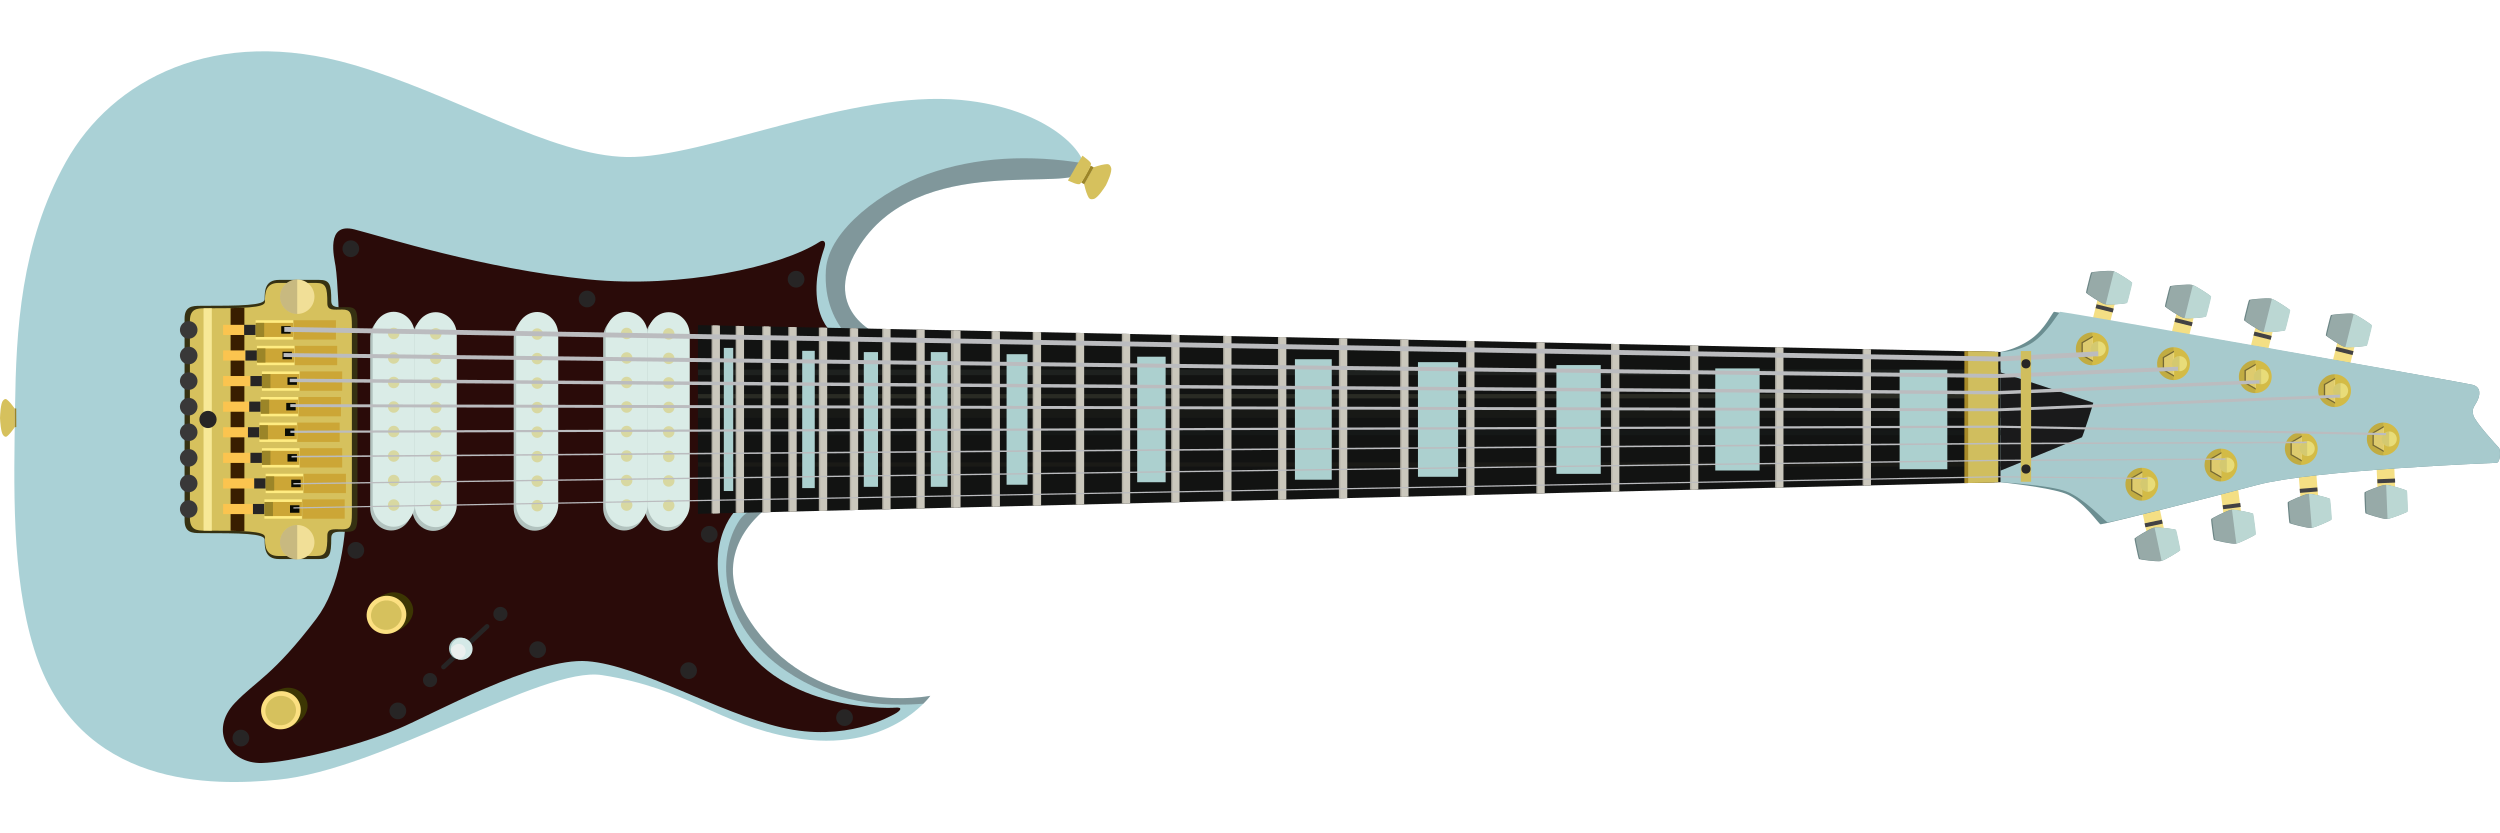 <?xml version="1.0" encoding="UTF-8" standalone="no"?>
<!-- Generator: Adobe Illustrator 16.0.0, SVG Export Plug-In . SVG Version: 6.00 Build 0)  -->

<svg
   xmlns:dc="http://purl.org/dc/elements/1.1/"
   xmlns:cc="http://creativecommons.org/ns#"
   xmlns:rdf="http://www.w3.org/1999/02/22-rdf-syntax-ns#"
   xmlns:svg="http://www.w3.org/2000/svg"
   xmlns="http://www.w3.org/2000/svg"
   xmlns:sodipodi="http://sodipodi.sourceforge.net/DTD/sodipodi-0.dtd"
   xmlns:inkscape="http://www.inkscape.org/namespaces/inkscape"
   version="1.1"
   id="Layer_1"
   x="0px"
   y="0px"
   width="1500"
   height="500"
   viewBox="0 0 1500 500"
   enable-background="new 0 0 500 1500"
   xml:space="preserve"
   inkscape:version="0.48.5 r10040"
   sodipodi:docname="tam100-8.svg"><defs
   id="defs773" /><sodipodi:namedview
   pagecolor="#ffffff"
   bordercolor="#666666"
   borderopacity="1"
   objecttolerance="10"
   gridtolerance="10"
   guidetolerance="10"
   inkscape:pageopacity="0"
   inkscape:pageshadow="2"
   inkscape:window-width="640"
   inkscape:window-height="480"
   id="namedview771"
   showgrid="false"
   inkscape:zoom="0.15733333"
   inkscape:cx="-509.5339"
   inkscape:cy="750"
   inkscape:window-x="0"
   inkscape:window-y="0"
   inkscape:window-maximized="0"
   inkscape:current-layer="Layer_1" />
<g
   id="g3"
   transform="matrix(0,1,-1,0,1500,6.0865747e-4)">
	<path
   d="m 102.065,849.896 c -9.205,-3.214 -37.094,20.416 -42.092,73.431 -6.214,65.914 34.971,153.799 34.241,200.376 -0.717,45.683 -37.652,103.618 -55.326,164.258 -24.19,83.002 8.877,144.922 58.146,172.441 48.795,27.254 101.44,29.953 147.493,30.577 46.053,0.625 100.261,2.355 144.642,-11.344 85.104,-26.271 82.221,-108.764 78.712,-145.957 -5.924,-62.803 -68.354,-159.089 -62.809,-194.857 8.013,-51.674 29.566,-69.624 37.521,-114.492 10.195,-57.504 -25.103,-82.522 -25.103,-82.522 0,0 13.147,65.946 -40.602,105.287 -53.751,39.341 -81.714,-22.06 -81.714,-22.06 L 202.2,970.005 c 0,0 -13.881,38.81 -52.682,15.595 C 89.283,949.561 117.009,855.115 102.065,849.896 z"
   id="path5"
   inkscape:connector-curvature="0"
   style="fill:#aad1d6" />
	<path
   d="m 102.065,849.896 c -1.117,-0.39 -2.512,-0.381 -4.105,0.024 -5.247,31.766 -4.01,64.326 6.651,94.006 9.238,25.718 32.97,58.969 57.241,60.536 37.385,2.416 51.241,-27.443 51.241,-27.443 l -0.765,-1.02 -10.129,-5.995 c 0,0 -13.881,38.81 -52.682,15.595 C 89.283,949.561 117.009,855.115 102.065,849.896 z"
   id="path7"
   inkscape:connector-curvature="0"
   style="opacity:0.4;fill:#434244" />
	<path
   d="m 137.661,1287.295 c 4.51,-17.627 23.567,-77.085 29.925,-139.782 5.746,-56.67 -7.679,-116.361 -22.546,-139.373 -1.118,-1.73 -0.637,-4.06 3.279,-2.869 3.917,1.19 16.68,6.15 31.154,4.509 14.474,-1.641 19.676,-8.608 19.676,-8.608 l 106.169,56.57 c 0,0 21.968,24.689 71.326,2.049 49.359,-22.641 48.493,-91.239 47.961,-96.741 -0.532,-5.502 2.137,-2.943 3.689,0 1.552,2.943 17.216,29.514 8.198,68.047 -9.019,38.532 -37.303,84.853 -39.763,116.417 -2.459,31.563 32.107,93.227 40.582,113.548 11.089,26.588 20.147,65.569 20.496,81.983 0.41,19.267 -19.266,31.975 -36.072,15.987 -13.233,-12.588 -16.397,-22.956 -50.42,-48.78 -37.688,-28.605 -119.596,-15.164 -119.596,-15.164 0,0 -74.723,0.936 -92.054,3.594 -5.011,0.768 -26.513,6.239 -22.004,-11.387 z"
   id="path9"
   inkscape:connector-curvature="0"
   style="fill:#2a0b09" />
	<g
   id="g11">
		
			<rect
   x="299.702"
   y="203.439"
   transform="matrix(0.978,-0.207,0.207,0.978,-36.518,68.629)"
   width="19.698"
   height="10.609"
   id="rect13"
   style="fill:#f4df84" />
		
			<rect
   x="313.042"
   y="202.442"
   transform="matrix(0.978,-0.207,0.207,0.978,-36.255,69.694)"
   width="2.418"
   height="10.611"
   id="rect15"
   style="fill:#434244" />
		<path
   d="m 317.869,194.755 c 0.229,-0.285 4.54,-1.156 6.158,-1.497 1.612,-0.34 5.904,-1.29 6.231,-1.125 0.325,0.163 5.896,9.025 6.409,11.447 0.512,2.421 -0.989,12.779 -1.221,13.061 -0.231,0.287 -4.541,1.157 -6.156,1.498 -1.615,0.343 -5.909,1.292 -6.235,1.126 -0.324,-0.166 -5.87,-8.91 -6.407,-11.447 -0.536,-2.538 0.989,-12.781 1.221,-13.063 z"
   id="path17"
   inkscape:connector-curvature="0"
   style="fill:#6d8686" />
		<path
   d="m 317.798,194.423 c 0.232,-0.279 4.542,-1.151 6.158,-1.493 1.614,-0.342 5.907,-1.289 6.232,-1.129 0.324,0.161 5.859,8.851 6.361,11.226 0.505,2.379 -1.034,12.564 -1.268,12.844 -0.23,0.279 -4.54,1.152 -6.154,1.494 -1.616,0.342 -5.91,1.289 -6.234,1.129 -0.325,-0.162 -5.834,-8.736 -6.361,-11.228 -0.526,-2.492 1.035,-12.563 1.266,-12.843 z"
   id="path19"
   inkscape:connector-curvature="0"
   style="fill:#bbd7d3" />
		<path
   d="m 329.128,217.365 c 1.614,-0.341 5.924,-1.215 6.154,-1.494 0.233,-0.279 1.772,-10.464 1.268,-12.844 l -20.018,4.238 c 0.527,2.492 6.036,11.066 6.361,11.228 0.325,0.16 4.619,-0.786 6.235,-1.128 z"
   id="path21"
   inkscape:connector-curvature="0"
   style="opacity:0.3;fill:#434244" />
	</g>
	<g
   id="g23">
		
			<rect
   x="179.733"
   y="233.028"
   transform="matrix(-0.97,-0.242,0.242,-0.97,315.763,515.501)"
   width="19.697"
   height="10.609"
   id="rect25"
   style="fill:#f4df84" />
		
			<rect
   x="183.713"
   y="231.863"
   transform="matrix(-0.97,-0.242,0.242,-0.97,307.015,512.01)"
   width="2.417"
   height="10.611"
   id="rect27"
   style="fill:#434244" />
		<path
   d="m 181.775,224.052 c -0.219,-0.293 -4.496,-1.32 -6.101,-1.719 -1.599,-0.398 -5.854,-1.502 -6.188,-1.349 -0.329,0.151 -6.219,8.806 -6.818,11.208 -0.599,2.402 0.527,12.809 0.748,13.097 0.22,0.295 4.495,1.32 6.097,1.719 1.602,0.402 5.859,1.505 6.19,1.351 0.33,-0.153 6.189,-8.692 6.818,-11.207 0.627,-2.517 -0.524,-12.81 -0.746,-13.1 z"
   id="path29"
   inkscape:connector-curvature="0"
   style="fill:#6d8686" />
		<path
   d="m 181.858,223.723 c -0.224,-0.287 -4.498,-1.314 -6.102,-1.715 -1.6,-0.4 -5.855,-1.5 -6.187,-1.353 -0.33,0.15 -6.177,8.633 -6.764,10.988 -0.59,2.36 0.579,12.594 0.802,12.881 0.22,0.287 4.496,1.316 6.097,1.715 1.604,0.402 5.859,1.502 6.189,1.354 0.33,-0.148 6.146,-8.518 6.763,-10.989 0.618,-2.472 -0.579,-12.592 -0.798,-12.881 z"
   id="path31"
   inkscape:connector-curvature="0"
   style="fill:#bbd7d3" />
		<path
   d="m 169.705,246.239 c -1.601,-0.398 -5.877,-1.428 -6.097,-1.715 -0.223,-0.287 -1.392,-10.521 -0.802,-12.881 l 19.851,4.96 c -0.616,2.471 -6.433,10.84 -6.763,10.989 -0.33,0.149 -4.585,-0.951 -6.189,-1.353 z"
   id="path33"
   inkscape:connector-curvature="0"
   style="opacity:0.3;fill:#434244" />
	</g>
	<g
   id="g35">
		
			<rect
   x="187.979"
   y="185.683"
   transform="matrix(-0.97,-0.242,0.242,-0.97,343.486,424.216)"
   width="19.697"
   height="10.609"
   id="rect37"
   style="fill:#f4df84" />
		
			<rect
   x="191.958"
   y="184.518"
   transform="matrix(-0.97,-0.242,0.242,-0.97,334.708,420.718)"
   width="2.417"
   height="10.61"
   id="rect39"
   style="fill:#434244" />
		<path
   d="m 190.021,176.707 c -0.22,-0.293 -4.497,-1.32 -6.101,-1.719 -1.6,-0.399 -5.854,-1.502 -6.188,-1.349 -0.329,0.151 -6.219,8.806 -6.817,11.208 -0.6,2.402 0.526,12.809 0.747,13.097 0.22,0.295 4.496,1.32 6.097,1.72 1.602,0.401 5.859,1.504 6.191,1.351 0.33,-0.153 6.188,-8.692 6.817,-11.208 0.628,-2.518 -0.525,-12.81 -0.746,-13.1 z"
   id="path41"
   inkscape:connector-curvature="0"
   style="fill:#6d8686" />
		<path
   d="m 190.104,176.377 c -0.223,-0.286 -4.498,-1.313 -6.102,-1.714 -1.6,-0.4 -5.854,-1.501 -6.187,-1.354 -0.33,0.15 -6.176,8.634 -6.763,10.989 -0.591,2.36 0.579,12.594 0.801,12.881 0.221,0.287 4.496,1.316 6.098,1.714 1.602,0.401 5.859,1.503 6.188,1.354 0.33,-0.149 6.147,-8.519 6.764,-10.99 0.617,-2.47 -0.58,-12.59 -0.799,-12.88 z"
   id="path43"
   inkscape:connector-curvature="0"
   style="fill:#bbd7d3" />
		<path
   d="m 177.951,198.894 c -1.602,-0.398 -5.877,-1.428 -6.098,-1.714 -0.222,-0.287 -1.392,-10.521 -0.801,-12.881 l 19.851,4.96 c -0.616,2.471 -6.434,10.84 -6.764,10.99 -0.328,0.147 -4.586,-0.954 -6.188,-1.355 z"
   id="path45"
   inkscape:connector-curvature="0"
   style="opacity:0.3;fill:#434244" />
	</g>
	<g
   id="g47">
		
			<rect
   x="196.225"
   y="138.245"
   transform="matrix(-0.97,-0.242,0.242,-0.97,371.221,332.755)"
   width="19.697"
   height="10.609"
   id="rect49"
   style="fill:#f4df84" />
		
			<rect
   x="200.204"
   y="137.079"
   transform="matrix(-0.97,-0.242,0.242,-0.97,362.351,329.305)"
   width="2.418"
   height="10.611"
   id="rect51"
   style="fill:#434244" />
		<path
   d="m 198.267,129.269 c -0.219,-0.293 -4.495,-1.32 -6.101,-1.72 -1.599,-0.398 -5.854,-1.502 -6.187,-1.349 -0.33,0.151 -6.219,8.806 -6.819,11.207 -0.599,2.401 0.527,12.808 0.748,13.097 0.22,0.295 4.496,1.321 6.098,1.72 1.602,0.402 5.858,1.504 6.19,1.351 0.33,-0.154 6.188,-8.692 6.817,-11.208 0.628,-2.515 -0.525,-12.808 -0.746,-13.098 z"
   id="path53"
   inkscape:connector-curvature="0"
   style="fill:#6d8686" />
		<path
   d="m 198.35,128.939 c -0.223,-0.287 -4.498,-1.314 -6.102,-1.714 -1.6,-0.401 -5.854,-1.501 -6.187,-1.354 -0.33,0.15 -6.176,8.634 -6.764,10.988 -0.59,2.36 0.58,12.595 0.803,12.881 0.22,0.288 4.495,1.316 6.097,1.716 1.603,0.401 5.859,1.502 6.189,1.354 0.33,-0.15 6.146,-8.519 6.764,-10.989 0.617,-2.472 -0.581,-12.593 -0.8,-12.882 z"
   id="path55"
   inkscape:connector-curvature="0"
   style="fill:#bbd7d3" />
		<path
   d="m 186.197,151.456 c -1.602,-0.399 -5.877,-1.428 -6.097,-1.716 -0.223,-0.286 -1.393,-10.521 -0.803,-12.881 l 19.853,4.961 c -0.618,2.47 -6.434,10.839 -6.764,10.989 -0.329,0.149 -4.586,-0.952 -6.189,-1.353 z"
   id="path57"
   inkscape:connector-curvature="0"
   style="opacity:0.3;fill:#434244" />
	</g>
	<g
   id="g59">
		
			<rect
   x="205.332"
   y="89.169"
   transform="matrix(-0.97,-0.242,0.242,-0.97,401.06,238.268)"
   width="19.697"
   height="10.609"
   id="rect61"
   style="fill:#f4df84" />
		
			<rect
   x="209.311"
   y="88.004"
   transform="matrix(-0.97,-0.242,0.242,-0.97,392.206,234.783)"
   width="2.418"
   height="10.61"
   id="rect63"
   style="fill:#434244" />
		<path
   d="m 207.374,80.192 c -0.219,-0.294 -4.496,-1.32 -6.101,-1.719 -1.598,-0.399 -5.854,-1.502 -6.188,-1.35 -0.33,0.152 -6.219,8.806 -6.818,11.208 -0.6,2.401 0.527,12.808 0.748,13.096 0.22,0.295 4.495,1.32 6.097,1.72 1.602,0.401 5.859,1.504 6.19,1.35 0.331,-0.153 6.189,-8.692 6.818,-11.207 0.628,-2.515 -0.525,-12.808 -0.746,-13.098 z"
   id="path65"
   inkscape:connector-curvature="0"
   style="fill:#6d8686" />
		<path
   d="m 207.457,79.863 c -0.224,-0.287 -4.498,-1.314 -6.101,-1.714 -1.601,-0.401 -5.856,-1.501 -6.188,-1.354 -0.33,0.15 -6.176,8.634 -6.764,10.987 -0.59,2.361 0.579,12.595 0.802,12.882 0.221,0.288 4.496,1.317 6.098,1.715 1.602,0.401 5.859,1.502 6.188,1.354 0.33,-0.15 6.146,-8.52 6.763,-10.99 0.618,-2.47 -0.579,-12.591 -0.798,-12.88 z"
   id="path67"
   inkscape:connector-curvature="0"
   style="fill:#bbd7d3" />
		<path
   d="m 195.305,102.379 c -1.602,-0.398 -5.877,-1.428 -6.098,-1.715 -0.223,-0.287 -1.392,-10.521 -0.802,-12.882 l 19.851,4.961 c -0.616,2.47 -6.433,10.84 -6.763,10.99 -0.329,0.148 -4.587,-0.952 -6.188,-1.354 z"
   id="path69"
   inkscape:connector-curvature="0"
   style="opacity:0.3;fill:#434244" />
	</g>
	<g
   id="g71">
		
			<rect
   x="288.903"
   y="156.41"
   transform="matrix(0.992,-0.127,0.127,0.992,-18.146,39.321)"
   width="19.697"
   height="10.609"
   id="rect73"
   style="fill:#f4df84" />
		
			<rect
   x="302.308"
   y="155.797"
   transform="matrix(0.992,-0.128,0.128,0.992,-18.059,40.002)"
   width="2.417"
   height="10.61"
   id="rect75"
   style="fill:#434244" />
		<path
   d="m 308.174,148.445 c 0.252,-0.265 4.619,-0.785 6.26,-0.994 1.635,-0.208 5.989,-0.808 6.303,-0.617 0.31,0.188 5.146,9.472 5.462,11.929 0.313,2.454 -2.021,12.657 -2.274,12.919 -0.253,0.267 -4.619,0.785 -6.256,0.995 -1.638,0.211 -5.994,0.809 -6.307,0.618 -0.31,-0.191 -5.13,-9.355 -5.46,-11.927 -0.33,-2.575 2.018,-12.661 2.272,-12.923 z"
   id="path77"
   inkscape:connector-curvature="0"
   style="fill:#6d8686" />
		<path
   d="m 308.13,148.108 c 0.255,-0.259 4.621,-0.779 6.26,-0.989 1.637,-0.21 5.991,-0.807 6.303,-0.622 0.311,0.187 5.125,9.295 5.433,11.704 0.31,2.413 -2.048,12.439 -2.302,12.699 -0.253,0.259 -4.619,0.781 -6.256,0.991 -1.639,0.21 -5.995,0.807 -6.305,0.621 -0.312,-0.187 -5.109,-9.18 -5.433,-11.706 -0.324,-2.526 2.048,-12.437 2.3,-12.698 z"
   id="path79"
   inkscape:connector-curvature="0"
   style="fill:#bbd7d3" />
		<path
   d="m 317.567,171.891 c 1.637,-0.209 6.003,-0.731 6.256,-0.991 0.254,-0.26 2.611,-10.287 2.302,-12.699 l -20.295,2.605 c 0.323,2.526 5.121,11.519 5.433,11.706 0.309,0.186 4.666,-0.411 6.304,-0.621 z"
   id="path81"
   inkscape:connector-curvature="0"
   style="opacity:0.3;fill:#434244" />
	</g>
	<g
   id="g83">
		
			<rect
   x="279.35"
   y="109.872"
   transform="matrix(0.997,-0.082,0.082,0.997,-8.444,24.014)"
   width="19.698"
   height="10.61"
   id="rect85"
   style="fill:#f4df84" />
		
			<rect
   x="292.778"
   y="109.479"
   transform="matrix(0.997,-0.082,0.082,0.997,-8.423,24.496)"
   width="2.417"
   height="10.611"
   id="rect87"
   style="fill:#434244" />
		<path
   d="m 299.22,102.353 c 0.263,-0.253 4.65,-0.572 6.297,-0.706 1.644,-0.134 6.021,-0.534 6.325,-0.328 0.302,0.203 4.708,9.698 4.91,12.166 0.201,2.466 -2.598,12.552 -2.863,12.802 -0.265,0.254 -4.65,0.573 -6.295,0.707 -1.646,0.136 -6.025,0.534 -6.328,0.329 -0.301,-0.206 -4.696,-9.581 -4.908,-12.165 -0.212,-2.586 2.595,-12.555 2.862,-12.805 z"
   id="path89"
   inkscape:connector-curvature="0"
   style="fill:#6d8686" />
		<path
   d="m 299.19,102.015 c 0.267,-0.247 4.651,-0.567 6.299,-0.702 1.645,-0.135 6.021,-0.531 6.324,-0.333 0.302,0.202 4.693,9.521 4.892,11.94 0.199,2.424 -2.615,12.333 -2.882,12.581 -0.264,0.248 -4.649,0.569 -6.294,0.703 -1.647,0.135 -6.026,0.531 -6.327,0.331 -0.302,-0.201 -4.683,-9.403 -4.891,-11.942 -0.207,-2.537 2.616,-12.33 2.879,-12.578 z"
   id="path91"
   inkscape:connector-curvature="0"
   style="fill:#bbd7d3" />
		<path
   d="m 307.529,126.205 c 1.645,-0.134 6.03,-0.456 6.294,-0.703 0.267,-0.248 3.081,-10.157 2.882,-12.581 l -20.394,1.673 c 0.208,2.539 4.589,11.741 4.891,11.942 0.301,0.2 4.68,-0.196 6.327,-0.331 z"
   id="path93"
   inkscape:connector-curvature="0"
   style="opacity:0.3;fill:#434244" />
	</g>
	<g
   id="g95">
		
			<rect
   x="273.941"
   y="63.273"
   transform="matrix(0.999,-0.039,0.039,0.999,-2.466,11.154)"
   width="19.697"
   height="10.61"
   id="rect97"
   style="fill:#f4df84" />
		
			<rect
   x="287.381"
   y="63.084"
   transform="matrix(0.999,-0.04,0.04,0.999,-2.482,11.481)"
   width="2.417"
   height="10.612"
   id="rect99"
   style="fill:#434244" />
		<path
   d="m 294.348,56.193 c 0.274,-0.242 4.671,-0.374 6.322,-0.437 1.647,-0.064 6.038,-0.276 6.333,-0.058 0.292,0.216 4.29,9.891 4.387,12.364 0.096,2.473 -3.131,12.429 -3.407,12.668 -0.275,0.242 -4.67,0.375 -6.32,0.438 -1.649,0.065 -6.043,0.276 -6.335,0.058 -0.292,-0.218 -4.284,-9.772 -4.386,-12.364 -0.1,-2.59 3.129,-12.43 3.406,-12.669 z"
   id="path101"
   inkscape:connector-curvature="0"
   style="fill:#6d8686" />
		<path
   d="m 294.334,55.855 c 0.275,-0.236 4.671,-0.369 6.321,-0.433 1.649,-0.064 6.04,-0.274 6.333,-0.063 0.294,0.214 4.284,9.712 4.378,12.139 0.096,2.43 -3.139,12.21 -3.416,12.446 -0.273,0.236 -4.669,0.37 -6.318,0.434 -1.65,0.064 -6.042,0.274 -6.335,0.061 -0.293,-0.214 -4.277,-9.595 -4.376,-12.14 -0.099,-2.545 3.139,-12.209 3.413,-12.444 z"
   id="path103"
   inkscape:connector-curvature="0"
   style="fill:#bbd7d3" />
		<path
   d="m 301.632,80.378 c 1.649,-0.064 6.045,-0.197 6.318,-0.434 0.277,-0.236 3.512,-10.016 3.416,-12.446 l -20.445,0.801 c 0.099,2.544 4.083,11.926 4.376,12.14 0.293,0.213 4.684,0.003 6.335,-0.061 z"
   id="path105"
   inkscape:connector-curvature="0"
   style="opacity:0.3;fill:#434244" />
	</g>
	<path
   d="m 422.229,945.987 c -2.816,-2.818 -4.738,-4.181 -4.738,-4.181 0,0 13.147,65.946 -40.602,105.287 -39.158,28.659 -64.625,3.856 -75.569,-11.725 2.122,9.105 4.97,17.016 10.722,20.885 20.883,14.052 63.037,12.687 90.555,-27.907 19.669,-29.015 21.505,-58.216 19.632,-82.359 z"
   id="path107"
   inkscape:connector-curvature="0"
   style="opacity:0.4;fill:#434244" />
	<path
   d="m 289.33,299.709 c 0,0 2.97,-29.006 6.861,-39.063 4.125,-10.658 18.161,-19.755 18.415,-20.972 0.255,-1.217 -17.473,-71.31 -23.582,-93.785 C 281.942,112.478 277.771,3.081 277.676,2.068 c -0.235,-2.512 -7.96,-2.396 -8.975,-1.435 -1.121,1.06 -15.754,14.608 -19.747,15.437 -3.876,0.804 -4.52,-0.308 -7.897,-2.154 -4.088,-2.234 -8.617,-2.454 -10.052,2.154 -1.434,4.608 -44.225,250.38 -43.93,251.481 0.294,1.1 10.325,5.231 16.529,14.067 6.203,8.836 7.562,18.09 7.562,18.09 h 78.164 z"
   id="path109"
   inkscape:connector-curvature="0"
   style="fill:#6b8e91" />
	<path
   d="m 289.33,299.709 c 0,0 1.694,-29.585 5.586,-39.641 4.126,-10.658 18.236,-23.436 18.49,-24.652 0.255,-1.217 -16.272,-67.051 -22.382,-89.526 C 281.942,112.479 277.771,3.082 277.676,2.069 c -0.235,-2.512 -7.96,-2.396 -8.975,-1.435 -1.121,1.06 -15.754,14.608 -19.747,15.437 -3.876,0.804 -4.52,-0.308 -7.897,-2.154 -4.088,-2.234 -8.617,-2.454 -10.052,2.154 -1.434,4.608 -44.224,246.637 -43.929,247.738 0.295,1.1 11.785,7.21 17.988,16.046 6.203,8.836 6.102,19.854 6.102,19.854 h 78.164 z"
   id="path111"
   inkscape:connector-curvature="0"
   style="fill:#a7cacd" />
	<path
   d="m 223.421,299.709 c 0,0 17.975,-55.571 18.244,-55.688 0.271,-0.117 20.378,6.319 20.701,6.819 0.323,0.5 20.033,48.869 20.033,48.869 h -58.978 z"
   id="path113"
   inkscape:connector-curvature="0"
   style="fill:#1a1a1b" />
	<polygon
   points="308.291,1081.228 289.33,299.709 211.167,299.709 195.067,1081.228 "
   id="polygon115"
   style="fill:#121312" />
	<rect
   x="221.771"
   y="299.709"
   width="3.299"
   height="781.519"
   id="rect117"
   style="fill:#1e211f" />
	<rect
   x="245.548"
   y="299.709"
   width="5.156"
   height="781.519"
   id="rect119"
   style="fill:#181916" />
	<rect
   x="277.398"
   y="299.709"
   width="2.577"
   height="781.519"
   id="rect121"
   style="fill:#1a1a16" />
	<rect
   x="236.447"
   y="299.709"
   width="2.577"
   height="781.519"
   id="rect123"
   style="fill:#2a2b24" />
	<rect
   x="258.091"
   y="299.709"
   width="3.063"
   height="781.519"
   id="rect125"
   style="fill:#151817" />
	<g
   id="g127">
		<polygon
   points="198.194,929.447 304.608,929.447 304.508,925.286 198.28,925.286 "
   id="polygon129"
   style="fill:#b1aea3" />
		<polygon
   points="197.767,950.209 305.112,950.209 305.011,946.048 197.853,946.048 "
   id="polygon131"
   style="fill:#b1aea3" />
		<polygon
   points="199.737,854.533 302.791,854.533 302.689,850.373 199.823,850.373 "
   id="polygon133"
   style="fill:#b1aea3" />
		<polygon
   points="198.696,905.072 304.018,905.072 303.916,900.912 198.782,900.912 "
   id="polygon135"
   style="fill:#b1aea3" />
		<polygon
   points="199.205,880.371 303.418,880.371 303.316,876.21 199.291,876.21 "
   id="polygon137"
   style="fill:#b1aea3" />
		<polygon
   points="197.346,970.675 305.608,970.675 305.508,966.514 197.431,966.514 "
   id="polygon139"
   style="fill:#b1aea3" />
		<polygon
   points="307.991,1068.901 195.321,1068.901 195.235,1073.063 308.093,1073.063 "
   id="polygon141"
   style="fill:#b1aea3" />
		<polygon
   points="195.533,1058.604 307.742,1058.604 307.641,1054.442 195.619,1054.442 "
   id="polygon143"
   style="fill:#b1aea3" />
		<polygon
   points="196.944,990.136 306.081,990.136 305.979,985.975 197.03,985.975 "
   id="polygon145"
   style="fill:#b1aea3" />
		<polygon
   points="196.185,1027.013 306.976,1027.013 306.874,1022.852 196.271,1022.852 "
   id="polygon147"
   style="fill:#b1aea3" />
		<polygon
   points="196.562,1008.711 306.532,1008.711 306.431,1004.55 196.647,1004.55 "
   id="polygon149"
   style="fill:#b1aea3" />
		<polygon
   points="195.862,1042.642 307.354,1042.642 307.254,1038.48 195.948,1038.48 "
   id="polygon151"
   style="fill:#b1aea3" />
		<polygon
   points="206.354,533.406 295,533.406 294.898,529.245 206.438,529.245 "
   id="polygon153"
   style="fill:#b1aea3" />
		<polygon
   points="207.329,486.026 293.851,486.026 293.75,481.864 207.415,481.864 "
   id="polygon155"
   style="fill:#b1aea3" />
		<polygon
   points="205.431,578.192 296.086,578.192 295.985,574.033 205.516,574.033 "
   id="polygon157"
   style="fill:#b1aea3" />
		<polygon
   points="208.382,434.947 292.611,434.947 292.51,430.786 208.467,430.786 "
   id="polygon159"
   style="fill:#b1aea3" />
		<polygon
   points="204.563,620.339 297.109,620.339 297.008,616.177 204.647,616.177 "
   id="polygon161"
   style="fill:#b1aea3" />
		<polygon
   points="209.463,382.441 291.337,382.441 291.236,378.281 209.549,378.281 "
   id="polygon163"
   style="fill:#b1aea3" />
		<polygon
   points="203.747,659.908 298.069,659.908 297.968,655.747 203.833,655.747 "
   id="polygon165"
   style="fill:#b1aea3" />
		<polygon
   points="201.559,766.129 300.646,766.129 300.546,761.969 201.645,761.969 "
   id="polygon167"
   style="fill:#b1aea3" />
		<polygon
   points="200.917,797.291 301.401,797.291 301.302,793.132 201.003,793.132 "
   id="polygon169"
   style="fill:#b1aea3" />
		<polygon
   points="200.307,826.92 302.121,826.92 302.02,822.759 200.393,822.759 "
   id="polygon171"
   style="fill:#b1aea3" />
		<polygon
   points="202.99,696.665 298.961,696.665 298.859,692.502 203.075,692.502 "
   id="polygon173"
   style="fill:#b1aea3" />
		<polygon
   points="202.236,733.227 299.849,733.227 299.747,729.067 202.322,729.067 "
   id="polygon175"
   style="fill:#b1aea3" />
	</g>
	<g
   id="g177">
		<polygon
   points="199.755,853.667 302.77,853.667 302.669,849.506 199.841,849.506 "
   id="polygon179"
   style="fill:#cac7bc" />
		<polygon
   points="197.363,969.808 305.588,969.808 305.486,965.646 197.449,965.646 "
   id="polygon181"
   style="fill:#cac7bc" />
		<polygon
   points="196.962,989.269 306.06,989.269 305.959,985.107 197.048,985.107 "
   id="polygon183"
   style="fill:#cac7bc" />
		<polygon
   points="198.714,904.205 303.996,904.205 303.895,900.044 198.8,900.044 "
   id="polygon185"
   style="fill:#cac7bc" />
		<polygon
   points="199.224,879.503 303.396,879.503 303.296,875.344 199.31,875.344 "
   id="polygon187"
   style="fill:#cac7bc" />
		<polygon
   points="198.228,927.829 304.569,927.829 304.468,923.667 198.313,923.667 "
   id="polygon189"
   style="fill:#cac7bc" />
		<polygon
   points="307.971,1068.034 195.34,1068.034 195.254,1072.195 308.071,1072.195 "
   id="polygon191"
   style="fill:#cac7bc" />
		<polygon
   points="196.579,1007.844 306.511,1007.844 306.409,1003.683 196.665,1003.683 "
   id="polygon193"
   style="fill:#cac7bc" />
		<polygon
   points="195.552,1057.736 307.721,1057.736 307.62,1053.575 195.637,1053.575 "
   id="polygon195"
   style="fill:#cac7bc" />
		<polygon
   points="195.881,1041.774 307.334,1041.774 307.232,1037.614 195.966,1037.614 "
   id="polygon197"
   style="fill:#cac7bc" />
		<polygon
   points="196.202,1026.146 306.954,1026.146 306.854,1021.985 196.288,1021.985 "
   id="polygon199"
   style="fill:#cac7bc" />
		<polygon
   points="197.784,949.342 305.091,949.342 304.99,945.181 197.87,945.181 "
   id="polygon201"
   style="fill:#cac7bc" />
		<polygon
   points="207.347,485.158 293.829,485.158 293.729,480.998 207.433,480.998 "
   id="polygon203"
   style="fill:#cac7bc" />
		<polygon
   points="204.58,619.472 297.088,619.472 296.986,615.311 204.666,615.311 "
   id="polygon205"
   style="fill:#cac7bc" />
		<polygon
   points="205.448,577.326 296.065,577.326 295.965,573.165 205.534,573.165 "
   id="polygon207"
   style="fill:#cac7bc" />
		<polygon
   points="206.371,532.54 294.979,532.54 294.878,528.379 206.456,528.379 "
   id="polygon209"
   style="fill:#cac7bc" />
		<polygon
   points="200.324,826.053 302.1,826.053 301.999,821.892 200.41,821.892 "
   id="polygon211"
   style="fill:#cac7bc" />
		<polygon
   points="209.48,381.574 291.316,381.574 291.216,377.414 209.566,377.414 "
   id="polygon213"
   style="fill:#cac7bc" />
		<polygon
   points="208.399,434.08 292.59,434.08 292.489,429.918 208.485,429.918 "
   id="polygon215"
   style="fill:#cac7bc" />
		<polygon
   points="201.577,765.262 300.625,765.262 300.524,761.102 201.662,761.102 "
   id="polygon217"
   style="fill:#cac7bc" />
		<polygon
   points="200.935,796.425 301.381,796.425 301.28,792.264 201.021,792.264 "
   id="polygon219"
   style="fill:#cac7bc" />
		<polygon
   points="202.255,732.361 299.827,732.361 299.726,728.2 202.34,728.2 "
   id="polygon221"
   style="fill:#cac7bc" />
		<polygon
   points="203.008,695.797 298.939,695.797 298.839,691.637 203.094,691.637 "
   id="polygon223"
   style="fill:#cac7bc" />
		<polygon
   points="203.765,659.041 298.048,659.041 297.947,654.881 203.851,654.881 "
   id="polygon225"
   style="fill:#cac7bc" />
	</g>
	<g
   id="g227">
		<circle
   cx="290.535"
   cy="214.899"
   r="9.842"
   id="circle229"
   sodipodi:cx="290.535"
   sodipodi:cy="214.899"
   sodipodi:rx="9.842"
   sodipodi:ry="9.842"
   style="fill:#d3bb46"
   d="m 300.377,214.899 c 0,5.436 -4.406,9.842 -9.842,9.842 -5.436,0 -9.842,-4.406 -9.842,-9.842 0,-5.436 4.406,-9.842 9.842,-9.842 5.436,0 9.842,4.406 9.842,9.842 z" />
		<polygon
   points="282.729,214.604 298.342,214.604 294.438,221.364 286.632,221.364 "
   id="polygon231"
   style="opacity:0.5;fill:#272525" />
		<polygon
   points="283.549,214.519 297.521,214.519 294.029,220.57 287.042,220.57 "
   id="polygon233"
   style="fill:#f3de77" />
		<path
   d="m 290.536,224.742 c 5.435,0 9.841,-4.407 9.841,-9.842 h -19.684 c 0,5.435 4.406,9.842 9.843,9.842 z"
   id="path235"
   inkscape:connector-curvature="0"
   style="opacity:0.1;fill:#272525" />
	</g>
	<g
   id="g237">
		<circle
   cx="209.313"
   cy="244.638"
   r="9.842"
   id="circle239"
   sodipodi:cx="209.313"
   sodipodi:cy="244.638"
   sodipodi:rx="9.842"
   sodipodi:ry="9.842"
   style="fill:#d3bb46"
   d="m 219.155,244.638 c 0,5.436 -4.406,9.842 -9.842,9.842 -5.436,0 -9.842,-4.406 -9.842,-9.842 0,-5.436 4.406,-9.842 9.842,-9.842 5.436,0 9.842,4.406 9.842,9.842 z" />
		<polygon
   points="201.507,244.343 217.121,244.343 213.217,251.103 205.41,251.103 "
   id="polygon241"
   style="opacity:0.5;fill:#272525" />
		<polygon
   points="202.326,244.257 216.3,244.257 212.807,250.309 205.82,250.309 "
   id="polygon243"
   style="fill:#f3de77" />
		<path
   d="m 209.314,254.48 c 5.435,0 9.841,-4.407 9.841,-9.842 h -19.684 c 0.001,5.436 4.406,9.842 9.843,9.842 z"
   id="path245"
   inkscape:connector-curvature="0"
   style="opacity:0.1;fill:#272525" />
	</g>
	<g
   id="g247">
		<circle
   cx="218.199"
   cy="195.889"
   r="9.842"
   id="circle249"
   sodipodi:cx="218.19901"
   sodipodi:cy="195.88901"
   sodipodi:rx="9.842"
   sodipodi:ry="9.842"
   style="fill:#d3bb46"
   d="m 228.041,195.889 c 0,5.436 -4.406,9.842 -9.842,9.842 -5.436,0 -9.842,-4.406 -9.842,-9.842 0,-5.436 4.406,-9.842 9.842,-9.842 5.436,0 9.842,4.406 9.842,9.842 z" />
		<polygon
   points="210.393,195.593 226.007,195.593 222.103,202.354 214.296,202.354 "
   id="polygon251"
   style="opacity:0.5;fill:#272525" />
		<polygon
   points="211.213,195.508 225.187,195.508 221.692,201.559 214.706,201.559 "
   id="polygon253"
   style="fill:#f3de77" />
		<path
   d="m 218.2,205.731 c 5.435,0 9.841,-4.407 9.841,-9.842 h -19.684 c 0,5.435 4.406,9.842 9.843,9.842 z"
   id="path255"
   inkscape:connector-curvature="0"
   style="opacity:0.1;fill:#272525" />
	</g>
	<g
   id="g257">
		<path
   d="m 235.848,146.836 c 0,5.435 -4.406,9.842 -9.84,9.842 -5.438,0 -9.844,-4.407 -9.844,-9.842 0,-5.436 4.405,-9.842 9.844,-9.842 5.433,0 9.84,4.407 9.84,9.842 z"
   id="path259"
   inkscape:connector-curvature="0"
   style="fill:#d3bb46" />
		<polygon
   points="218.199,146.541 233.813,146.541 229.909,153.301 222.104,153.301 "
   id="polygon261"
   style="opacity:0.5;fill:#272525" />
		<polygon
   points="219.02,146.456 232.993,146.456 229.5,152.506 222.513,152.506 "
   id="polygon263"
   style="fill:#f3de77" />
		<path
   d="m 226.008,156.678 c 5.434,0 9.84,-4.407 9.84,-9.842 h -19.684 c 0,5.435 4.405,9.842 9.844,9.842 z"
   id="path265"
   inkscape:connector-curvature="0"
   style="opacity:0.1;fill:#272525" />
	</g>
	<g
   id="g267">
		<path
   d="m 244.241,99.235 c 0,5.435 -4.406,9.842 -9.84,9.842 -5.438,0 -9.844,-4.407 -9.844,-9.842 0,-5.435 4.405,-9.842 9.844,-9.842 5.434,0 9.84,4.407 9.84,9.842 z"
   id="path269"
   inkscape:connector-curvature="0"
   style="fill:#d3bb46" />
		<polygon
   points="226.593,98.939 242.207,98.939 238.303,105.7 230.497,105.7 "
   id="polygon271"
   style="opacity:0.5;fill:#272525" />
		<polygon
   points="227.413,98.854 241.387,98.854 237.894,104.905 230.906,104.905 "
   id="polygon273"
   style="fill:#f3de77" />
		<path
   d="m 234.401,109.078 c 5.434,0 9.84,-4.407 9.84,-9.842 h -19.684 c 0.001,5.434 4.406,9.842 9.844,9.842 z"
   id="path275"
   inkscape:connector-curvature="0"
   style="opacity:0.1;fill:#272525" />
	</g>
	<g
   id="g277">
		<path
   d="m 288.872,167.433 c 0,5.435 -4.407,9.842 -9.841,9.842 -5.438,0 -9.843,-4.407 -9.843,-9.842 0,-5.436 4.404,-9.842 9.843,-9.842 5.434,0 9.841,4.407 9.841,9.842 z"
   id="path279"
   inkscape:connector-curvature="0"
   style="fill:#d3bb46" />
		<polygon
   points="271.224,167.137 286.837,167.137 282.934,173.898 275.127,173.898 "
   id="polygon281"
   style="opacity:0.5;fill:#272525" />
		<polygon
   points="272.043,167.052 286.017,167.052 282.524,173.103 275.536,173.103 "
   id="polygon283"
   style="fill:#f3de77" />
		<path
   d="m 279.031,177.275 c 5.434,0 9.841,-4.407 9.841,-9.842 h -19.684 c 0,5.435 4.405,9.842 9.843,9.842 z"
   id="path285"
   inkscape:connector-curvature="0"
   style="opacity:0.1;fill:#272525" />
	</g>
	<g
   id="g287">
		<path
   d="m 278.949,119.242 c 0,5.436 -4.407,9.842 -9.841,9.842 -5.438,0 -9.843,-4.407 -9.843,-9.842 0,-5.435 4.404,-9.842 9.843,-9.842 5.434,-0.001 9.841,4.407 9.841,9.842 z"
   id="path289"
   inkscape:connector-curvature="0"
   style="fill:#d3bb46" />
		<polygon
   points="261.301,118.946 276.914,118.946 273.011,125.707 265.204,125.707 "
   id="polygon291"
   style="opacity:0.5;fill:#272525" />
		<polygon
   points="262.12,118.861 276.094,118.861 272.601,124.912 265.613,124.912 "
   id="polygon293"
   style="fill:#f3de77" />
		<path
   d="m 269.108,129.084 c 5.434,0 9.841,-4.407 9.841,-9.842 h -19.684 c 0.001,5.435 4.405,9.842 9.843,9.842 z"
   id="path295"
   inkscape:connector-curvature="0"
   style="opacity:0.1;fill:#272525" />
	</g>
	<g
   id="g297">
		<path
   d="m 273.243,70.04 c 0,5.435 -4.407,9.842 -9.841,9.842 -5.438,0 -9.843,-4.407 -9.843,-9.842 0,-5.435 4.404,-9.842 9.843,-9.842 5.434,-10e-4 9.841,4.406 9.841,9.842 z"
   id="path299"
   inkscape:connector-curvature="0"
   style="fill:#d3bb46" />
		<polygon
   points="255.595,69.744 271.208,69.744 267.305,76.504 259.498,76.504 "
   id="polygon301"
   style="opacity:0.5;fill:#272525" />
		<polygon
   points="256.414,69.659 270.388,69.659 266.895,75.709 259.907,75.709 "
   id="polygon303"
   style="fill:#f3de77" />
		<path
   d="m 263.402,79.882 c 5.434,0 9.841,-4.407 9.841,-9.842 H 253.56 c 0,5.435 4.404,9.842 9.842,9.842 z"
   id="path305"
   inkscape:connector-curvature="0"
   style="opacity:0.1;fill:#272525" />
	</g>
	<polygon
   points="289.417,303.29 211.094,303.29 210.721,321.363 289.855,321.363 "
   id="polygon307"
   style="fill:#a78a29" />
	<polygon
   points="289.362,301.035 211.141,301.035 210.768,319.108 289.801,319.108 "
   id="polygon309"
   style="fill:#d0be5e" />
	<g
   id="g311">
		<circle
   cx="290.536"
   cy="211.33"
   r="4.542"
   id="circle313"
   sodipodi:cx="290.53601"
   sodipodi:cy="211.33"
   sodipodi:rx="4.5419998"
   sodipodi:ry="4.5419998"
   style="fill:#e8dc79"
   d="m 295.078,211.33 c 0,2.508 -2.034,4.542 -4.542,4.542 -2.508,0 -4.542,-2.034 -4.542,-4.542 0,-2.508 2.034,-4.542 4.542,-4.542 2.508,0 4.542,2.034 4.542,4.542 z" />
		<path
   d="m 290.536,215.874 c 2.508,0 4.542,-2.034 4.542,-4.543 h -9.085 c 0,2.509 2.033,4.543 4.543,4.543 z"
   id="path315"
   inkscape:connector-curvature="0"
   style="opacity:0.1;fill:#272525" />
	</g>
	<g
   id="g317">
		<circle
   cx="209.314"
   cy="241.069"
   r="4.542"
   id="circle319"
   sodipodi:cx="209.314"
   sodipodi:cy="241.069"
   sodipodi:rx="4.5419998"
   sodipodi:ry="4.5419998"
   style="fill:#e8dc79"
   d="m 213.856,241.069 c 0,2.508 -2.034,4.542 -4.542,4.542 -2.508,0 -4.542,-2.034 -4.542,-4.542 0,-2.508 2.034,-4.542 4.542,-4.542 2.508,0 4.542,2.034 4.542,4.542 z" />
		<path
   d="m 209.314,245.612 c 2.508,0 4.542,-2.034 4.542,-4.543 h -9.085 c 0,2.51 2.034,4.543 4.543,4.543 z"
   id="path321"
   inkscape:connector-curvature="0"
   style="opacity:0.1;fill:#272525" />
	</g>
	<g
   id="g323">
		<circle
   cx="218.2"
   cy="192.319"
   r="4.542"
   id="circle325"
   sodipodi:cx="218.2"
   sodipodi:cy="192.319"
   sodipodi:rx="4.5419998"
   sodipodi:ry="4.5419998"
   style="fill:#e8dc79"
   d="m 222.742,192.319 c 0,2.508 -2.034,4.542 -4.542,4.542 -2.508,0 -4.542,-2.034 -4.542,-4.542 0,-2.508 2.034,-4.542 4.542,-4.542 2.508,0 4.542,2.034 4.542,4.542 z" />
		<path
   d="m 218.2,196.863 c 2.508,0 4.542,-2.034 4.542,-4.543 h -9.085 c 0,2.509 2.033,4.543 4.543,4.543 z"
   id="path327"
   inkscape:connector-curvature="0"
   style="opacity:0.1;fill:#272525" />
	</g>
	<g
   id="g329">
		<circle
   cx="226.006"
   cy="143.267"
   r="4.542"
   id="circle331"
   sodipodi:cx="226.006"
   sodipodi:cy="143.267"
   sodipodi:rx="4.5419998"
   sodipodi:ry="4.5419998"
   style="fill:#e8dc79"
   d="m 230.548,143.267 c 0,2.508 -2.034,4.542 -4.542,4.542 -2.508,0 -4.542,-2.034 -4.542,-4.542 0,-2.508 2.034,-4.542 4.542,-4.542 2.508,0 4.542,2.034 4.542,4.542 z" />
		<path
   d="m 226.008,147.81 c 2.507,0 4.541,-2.034 4.541,-4.543 h -9.085 c 0,2.509 2.033,4.543 4.544,4.543 z"
   id="path333"
   inkscape:connector-curvature="0"
   style="opacity:0.1;fill:#272525" />
	</g>
	<g
   id="g335">
		<circle
   cx="234.4"
   cy="95.666"
   r="4.542"
   id="circle337"
   sodipodi:cx="234.39999"
   sodipodi:cy="95.666"
   sodipodi:rx="4.5419998"
   sodipodi:ry="4.5419998"
   style="fill:#e8dc79"
   d="m 238.942,95.666 c 0,2.508 -2.034,4.542 -4.542,4.542 -2.508,0 -4.542,-2.034 -4.542,-4.542 0,-2.508 2.034,-4.542 4.542,-4.542 2.508,0 4.542,2.034 4.542,4.542 z" />
		<path
   d="m 234.401,100.209 c 2.507,0 4.541,-2.034 4.541,-4.543 h -9.085 c 0,2.509 2.034,4.543 4.544,4.543 z"
   id="path339"
   inkscape:connector-curvature="0"
   style="opacity:0.1;fill:#272525" />
	</g>
	<g
   id="g341">
		<circle
   cx="279.03"
   cy="163.863"
   r="4.542"
   id="circle343"
   sodipodi:cx="279.03"
   sodipodi:cy="163.86301"
   sodipodi:rx="4.5419998"
   sodipodi:ry="4.5419998"
   style="fill:#e8dc79"
   d="m 283.572,163.863 c 0,2.508 -2.034,4.542 -4.542,4.542 -2.508,0 -4.542,-2.034 -4.542,-4.542 0,-2.508 2.034,-4.542 4.542,-4.542 2.508,0 4.542,2.034 4.542,4.542 z" />
		<path
   d="m 279.031,168.407 c 2.507,0 4.541,-2.034 4.541,-4.543 h -9.084 c 0,2.509 2.033,4.543 4.543,4.543 z"
   id="path345"
   inkscape:connector-curvature="0"
   style="opacity:0.1;fill:#272525" />
	</g>
	<g
   id="g347">
		<circle
   cx="269.107"
   cy="115.672"
   r="4.542"
   id="circle349"
   sodipodi:cx="269.10699"
   sodipodi:cy="115.672"
   sodipodi:rx="4.5419998"
   sodipodi:ry="4.5419998"
   style="fill:#e8dc79"
   d="m 273.649,115.672 c 0,2.508 -2.034,4.542 -4.542,4.542 -2.508,0 -4.542,-2.034 -4.542,-4.542 0,-2.508 2.034,-4.542 4.542,-4.542 2.508,0 4.542,2.034 4.542,4.542 z" />
		<path
   d="m 269.108,120.216 c 2.507,0 4.541,-2.034 4.541,-4.543 h -9.085 c 0,2.509 2.035,4.543 4.544,4.543 z"
   id="path351"
   inkscape:connector-curvature="0"
   style="opacity:0.1;fill:#272525" />
	</g>
	<g
   id="g353">
		<circle
   cx="263.401"
   cy="66.47"
   r="4.542"
   id="circle355"
   sodipodi:cx="263.401"
   sodipodi:cy="66.470001"
   sodipodi:rx="4.5419998"
   sodipodi:ry="4.5419998"
   style="fill:#e8dc79"
   d="m 267.943,66.47 c 0,2.508 -2.034,4.542 -4.542,4.542 -2.508,0 -4.542,-2.034 -4.542,-4.542 0,-2.508 2.034,-4.542 4.542,-4.542 2.508,0 4.542,2.034 4.542,4.542 z" />
		<path
   d="m 263.402,71.014 c 2.507,0 4.541,-2.034 4.541,-4.544 h -9.085 c 0,2.51 2.035,4.544 4.544,4.544 z"
   id="path357"
   inkscape:connector-curvature="0"
   style="opacity:0.1;fill:#272525" />
	</g>
	<g
   id="g359">
		<g
   id="g361">
			<path
   d="m 305.01,1087.651 c 7.44,0 13.527,5.677 13.527,12.616 0,6.938 -6.087,12.615 -13.527,12.615 H 203.1 c -7.44,0 -13.527,-5.677 -13.527,-12.615 0,-6.939 6.087,-12.616 13.527,-12.616 h 101.91 z"
   id="path363"
   inkscape:connector-curvature="0"
   style="fill:#b2c3bf" />
		</g>
		<g
   id="g365">
			<path
   d="m 304.768,1112.886 c 7.44,0 13.527,5.677 13.527,12.615 0,6.938 -6.087,12.615 -13.527,12.615 h -101.91 c -7.44,0 -13.527,-5.677 -13.527,-12.615 0,-6.938 6.087,-12.615 13.527,-12.615 h 101.91 z"
   id="path367"
   inkscape:connector-curvature="0"
   style="fill:#b2c3bf" />
		</g>
		<g
   id="g369">
			<path
   d="m 305.01,1227.431 c 7.44,0 13.527,5.677 13.527,12.616 0,6.938 -6.087,12.615 -13.527,12.615 H 203.1 c -7.44,0 -13.527,-5.677 -13.527,-12.615 0,-6.939 6.087,-12.616 13.527,-12.616 h 101.91 z"
   id="path371"
   inkscape:connector-curvature="0"
   style="fill:#b2c3bf" />
		</g>
		<g
   id="g373">
			<path
   d="m 304.768,1252.665 c 7.44,0 13.527,5.677 13.527,12.616 0,6.938 -6.087,12.615 -13.527,12.615 h -101.91 c -7.44,0 -13.527,-5.677 -13.527,-12.615 0,-6.939 6.087,-12.616 13.527,-12.616 h 101.91 z"
   id="path375"
   inkscape:connector-curvature="0"
   style="fill:#b2c3bf" />
		</g>
		<g
   id="g377">
			<path
   d="m 304.889,1166.56 c 7.44,0 13.527,5.677 13.527,12.615 0,6.938 -6.087,12.615 -13.527,12.615 h -101.91 c -7.44,0 -13.527,-5.677 -13.527,-12.615 0,-6.938 6.087,-12.615 13.527,-12.615 h 101.91 z"
   id="path379"
   inkscape:connector-curvature="0"
   style="fill:#b2c3bf" />
		</g>
	</g>
	<g
   id="g381">
		<g
   id="g383">
			<path
   d="m 302.755,1086.148 c 7.44,0 13.527,5.677 13.527,12.615 0,6.939 -6.087,12.616 -13.527,12.616 H 200.846 c -7.44,0 -13.527,-5.677 -13.527,-12.616 0,-6.938 6.087,-12.615 13.527,-12.615 h 101.909 z"
   id="path385"
   inkscape:connector-curvature="0"
   style="fill:#daece7" />
		</g>
		<g
   id="g387">
			<circle
   cx="200.322"
   cy="1098.764"
   r="3.451"
   id="circle389"
   sodipodi:cx="200.32201"
   sodipodi:cy="1098.764"
   sodipodi:rx="3.451"
   sodipodi:ry="3.451"
   style="fill:#d8d8a1"
   d="m 203.773,1098.764 c 0,1.906 -1.545,3.451 -3.451,3.451 -1.906,0 -3.451,-1.545 -3.451,-3.451 0,-1.906 1.545,-3.451 3.451,-3.451 1.906,0 3.451,1.545 3.451,3.451 z" />
			<circle
   cx="215.03"
   cy="1098.764"
   r="3.451"
   id="circle391"
   sodipodi:cx="215.03"
   sodipodi:cy="1098.764"
   sodipodi:rx="3.451"
   sodipodi:ry="3.451"
   style="fill:#d8d8a1"
   d="m 218.481,1098.764 c 0,1.906 -1.545,3.451 -3.451,3.451 -1.906,0 -3.451,-1.545 -3.451,-3.451 0,-1.906 1.545,-3.451 3.451,-3.451 1.906,0 3.451,1.545 3.451,3.451 z" />
			<circle
   cx="229.737"
   cy="1098.764"
   r="3.451"
   id="circle393"
   sodipodi:cx="229.737"
   sodipodi:cy="1098.764"
   sodipodi:rx="3.451"
   sodipodi:ry="3.451"
   style="fill:#d8d8a1"
   d="m 233.188,1098.764 c 0,1.906 -1.545,3.451 -3.451,3.451 -1.906,0 -3.451,-1.545 -3.451,-3.451 0,-1.906 1.545,-3.451 3.451,-3.451 1.906,0 3.451,1.545 3.451,3.451 z" />
			<circle
   cx="244.445"
   cy="1098.764"
   r="3.451"
   id="circle395"
   sodipodi:cx="244.44501"
   sodipodi:cy="1098.764"
   sodipodi:rx="3.451"
   sodipodi:ry="3.451"
   style="fill:#d8d8a1"
   d="m 247.896,1098.764 c 0,1.906 -1.545,3.451 -3.451,3.451 -1.906,0 -3.451,-1.545 -3.451,-3.451 0,-1.906 1.545,-3.451 3.451,-3.451 1.906,0 3.451,1.545 3.451,3.451 z" />
			<circle
   cx="259.154"
   cy="1098.764"
   r="3.451"
   id="circle397"
   sodipodi:cx="259.15399"
   sodipodi:cy="1098.764"
   sodipodi:rx="3.451"
   sodipodi:ry="3.451"
   style="fill:#d8d8a1"
   d="m 262.605,1098.764 c 0,1.906 -1.545,3.451 -3.451,3.451 -1.906,0 -3.451,-1.545 -3.451,-3.451 0,-1.906 1.545,-3.451 3.451,-3.451 1.906,0 3.451,1.545 3.451,3.451 z" />
			<circle
   cx="273.862"
   cy="1098.764"
   r="3.451"
   id="circle399"
   sodipodi:cx="273.862"
   sodipodi:cy="1098.764"
   sodipodi:rx="3.451"
   sodipodi:ry="3.451"
   style="fill:#d8d8a1"
   d="m 277.313,1098.764 c 0,1.906 -1.545,3.451 -3.451,3.451 -1.906,0 -3.451,-1.545 -3.451,-3.451 0,-1.906 1.545,-3.451 3.451,-3.451 1.906,0 3.451,1.545 3.451,3.451 z" />
			<circle
   cx="288.57"
   cy="1098.764"
   r="3.451"
   id="circle401"
   sodipodi:cx="288.57001"
   sodipodi:cy="1098.764"
   sodipodi:rx="3.451"
   sodipodi:ry="3.451"
   style="fill:#d8d8a1"
   d="m 292.021,1098.764 c 0,1.906 -1.545,3.451 -3.451,3.451 -1.906,0 -3.451,-1.545 -3.451,-3.451 0,-1.906 1.545,-3.451 3.451,-3.451 1.906,0 3.451,1.545 3.451,3.451 z" />
			<circle
   cx="303.278"
   cy="1098.764"
   r="3.451"
   id="circle403"
   sodipodi:cx="303.27802"
   sodipodi:cy="1098.764"
   sodipodi:rx="3.451"
   sodipodi:ry="3.451"
   style="fill:#d8d8a1"
   d="m 306.729,1098.764 c 0,1.906 -1.545,3.451 -3.451,3.451 -1.906,0 -3.451,-1.545 -3.451,-3.451 0,-1.906 1.545,-3.451 3.451,-3.451 1.906,0 3.451,1.545 3.451,3.451 z" />
		</g>
		<g
   id="g405">
			<path
   d="m 302.514,1111.382 c 7.44,0 13.527,5.677 13.527,12.616 0,6.938 -6.087,12.615 -13.527,12.615 h -101.91 c -7.44,0 -13.527,-5.677 -13.527,-12.615 0,-6.939 6.087,-12.616 13.527,-12.616 h 101.91 z"
   id="path407"
   inkscape:connector-curvature="0"
   style="fill:#daece7" />
		</g>
		<g
   id="g409">
			<circle
   cx="200.08"
   cy="1123.998"
   r="3.451"
   id="circle411"
   sodipodi:cx="200.08"
   sodipodi:cy="1123.998"
   sodipodi:rx="3.451"
   sodipodi:ry="3.451"
   style="fill:#d8d8a1"
   d="m 203.531,1123.998 c 0,1.906 -1.545,3.451 -3.451,3.451 -1.906,0 -3.451,-1.545 -3.451,-3.451 0,-1.906 1.545,-3.451 3.451,-3.451 1.906,0 3.451,1.545 3.451,3.451 z" />
			<circle
   cx="214.788"
   cy="1123.998"
   r="3.451"
   id="circle413"
   sodipodi:cx="214.78799"
   sodipodi:cy="1123.998"
   sodipodi:rx="3.451"
   sodipodi:ry="3.451"
   style="fill:#d8d8a1"
   d="m 218.239,1123.998 c 0,1.906 -1.545,3.451 -3.451,3.451 -1.906,0 -3.451,-1.545 -3.451,-3.451 0,-1.906 1.545,-3.451 3.451,-3.451 1.906,0 3.451,1.545 3.451,3.451 z" />
			<circle
   cx="229.496"
   cy="1123.998"
   r="3.451"
   id="circle415"
   sodipodi:cx="229.496"
   sodipodi:cy="1123.998"
   sodipodi:rx="3.451"
   sodipodi:ry="3.451"
   style="fill:#d8d8a1"
   d="m 232.947,1123.998 c 0,1.906 -1.545,3.451 -3.451,3.451 -1.906,0 -3.451,-1.545 -3.451,-3.451 0,-1.906 1.545,-3.451 3.451,-3.451 1.906,0 3.451,1.545 3.451,3.451 z" />
			<circle
   cx="244.204"
   cy="1123.998"
   r="3.451"
   id="circle417"
   sodipodi:cx="244.20399"
   sodipodi:cy="1123.998"
   sodipodi:rx="3.451"
   sodipodi:ry="3.451"
   style="fill:#d8d8a1"
   d="m 247.655,1123.998 c 0,1.906 -1.545,3.451 -3.451,3.451 -1.906,0 -3.451,-1.545 -3.451,-3.451 0,-1.906 1.545,-3.451 3.451,-3.451 1.906,0 3.451,1.545 3.451,3.451 z" />
			<circle
   cx="258.913"
   cy="1123.998"
   r="3.451"
   id="circle419"
   sodipodi:cx="258.91299"
   sodipodi:cy="1123.998"
   sodipodi:rx="3.451"
   sodipodi:ry="3.451"
   style="fill:#d8d8a1"
   d="m 262.364,1123.998 c 0,1.906 -1.545,3.451 -3.451,3.451 -1.906,0 -3.451,-1.545 -3.451,-3.451 0,-1.906 1.545,-3.451 3.451,-3.451 1.906,0 3.451,1.545 3.451,3.451 z" />
			<circle
   cx="273.62"
   cy="1123.998"
   r="3.451"
   id="circle421"
   sodipodi:cx="273.62"
   sodipodi:cy="1123.998"
   sodipodi:rx="3.451"
   sodipodi:ry="3.451"
   style="fill:#d8d8a1"
   d="m 277.071,1123.998 c 0,1.906 -1.545,3.451 -3.451,3.451 -1.906,0 -3.451,-1.545 -3.451,-3.451 0,-1.906 1.545,-3.451 3.451,-3.451 1.906,0 3.451,1.545 3.451,3.451 z" />
			<circle
   cx="288.329"
   cy="1123.998"
   r="3.451"
   id="circle423"
   sodipodi:cx="288.32901"
   sodipodi:cy="1123.998"
   sodipodi:rx="3.451"
   sodipodi:ry="3.451"
   style="fill:#d8d8a1"
   d="m 291.78,1123.998 c 0,1.906 -1.545,3.451 -3.451,3.451 -1.906,0 -3.451,-1.545 -3.451,-3.451 0,-1.906 1.545,-3.451 3.451,-3.451 1.906,0 3.451,1.545 3.451,3.451 z" />
			<circle
   cx="303.036"
   cy="1123.998"
   r="3.451"
   id="circle425"
   sodipodi:cx="303.03601"
   sodipodi:cy="1123.998"
   sodipodi:rx="3.451"
   sodipodi:ry="3.451"
   style="fill:#d8d8a1"
   d="m 306.487,1123.998 c 0,1.906 -1.545,3.451 -3.451,3.451 -1.906,0 -3.451,-1.545 -3.451,-3.451 0,-1.906 1.545,-3.451 3.451,-3.451 1.906,0 3.451,1.545 3.451,3.451 z" />
		</g>
	</g>
	<g
   id="g427">
		<g
   id="g429">
			<path
   d="m 302.755,1225.929 c 7.44,0 13.527,5.677 13.527,12.615 0,6.938 -6.087,12.615 -13.527,12.615 H 200.846 c -7.44,0 -13.527,-5.677 -13.527,-12.615 0,-6.938 6.087,-12.615 13.527,-12.615 h 101.909 z"
   id="path431"
   inkscape:connector-curvature="0"
   style="fill:#daece7" />
		</g>
		<g
   id="g433">
			<circle
   cx="200.322"
   cy="1238.544"
   r="3.451"
   id="circle435"
   sodipodi:cx="200.32201"
   sodipodi:cy="1238.5439"
   sodipodi:rx="3.451"
   sodipodi:ry="3.451"
   style="fill:#d8d8a1"
   d="m 203.773,1238.544 c 0,1.906 -1.545,3.451 -3.451,3.451 -1.906,0 -3.451,-1.545 -3.451,-3.451 0,-1.906 1.545,-3.451 3.451,-3.451 1.906,0 3.451,1.545 3.451,3.451 z" />
			<circle
   cx="215.03"
   cy="1238.544"
   r="3.451"
   id="circle437"
   sodipodi:cx="215.03"
   sodipodi:cy="1238.5439"
   sodipodi:rx="3.451"
   sodipodi:ry="3.451"
   style="fill:#d8d8a1"
   d="m 218.481,1238.544 c 0,1.906 -1.545,3.451 -3.451,3.451 -1.906,0 -3.451,-1.545 -3.451,-3.451 0,-1.906 1.545,-3.451 3.451,-3.451 1.906,0 3.451,1.545 3.451,3.451 z" />
			<circle
   cx="229.737"
   cy="1238.544"
   r="3.451"
   id="circle439"
   sodipodi:cx="229.737"
   sodipodi:cy="1238.5439"
   sodipodi:rx="3.451"
   sodipodi:ry="3.451"
   style="fill:#d8d8a1"
   d="m 233.188,1238.544 c 0,1.906 -1.545,3.451 -3.451,3.451 -1.906,0 -3.451,-1.545 -3.451,-3.451 0,-1.906 1.545,-3.451 3.451,-3.451 1.906,0 3.451,1.545 3.451,3.451 z" />
			<circle
   cx="244.445"
   cy="1238.544"
   r="3.451"
   id="circle441"
   sodipodi:cx="244.44501"
   sodipodi:cy="1238.5439"
   sodipodi:rx="3.451"
   sodipodi:ry="3.451"
   style="fill:#d8d8a1"
   d="m 247.896,1238.544 c 0,1.906 -1.545,3.451 -3.451,3.451 -1.906,0 -3.451,-1.545 -3.451,-3.451 0,-1.906 1.545,-3.451 3.451,-3.451 1.906,0 3.451,1.545 3.451,3.451 z" />
			<circle
   cx="259.154"
   cy="1238.544"
   r="3.451"
   id="circle443"
   sodipodi:cx="259.15399"
   sodipodi:cy="1238.5439"
   sodipodi:rx="3.451"
   sodipodi:ry="3.451"
   style="fill:#d8d8a1"
   d="m 262.605,1238.544 c 0,1.906 -1.545,3.451 -3.451,3.451 -1.906,0 -3.451,-1.545 -3.451,-3.451 0,-1.906 1.545,-3.451 3.451,-3.451 1.906,0 3.451,1.545 3.451,3.451 z" />
			<circle
   cx="273.862"
   cy="1238.544"
   r="3.451"
   id="circle445"
   sodipodi:cx="273.862"
   sodipodi:cy="1238.5439"
   sodipodi:rx="3.451"
   sodipodi:ry="3.451"
   style="fill:#d8d8a1"
   d="m 277.313,1238.544 c 0,1.906 -1.545,3.451 -3.451,3.451 -1.906,0 -3.451,-1.545 -3.451,-3.451 0,-1.906 1.545,-3.451 3.451,-3.451 1.906,0 3.451,1.545 3.451,3.451 z" />
			<circle
   cx="288.57"
   cy="1238.544"
   r="3.451"
   id="circle447"
   sodipodi:cx="288.57001"
   sodipodi:cy="1238.5439"
   sodipodi:rx="3.451"
   sodipodi:ry="3.451"
   style="fill:#d8d8a1"
   d="m 292.021,1238.544 c 0,1.906 -1.545,3.451 -3.451,3.451 -1.906,0 -3.451,-1.545 -3.451,-3.451 0,-1.906 1.545,-3.451 3.451,-3.451 1.906,0 3.451,1.545 3.451,3.451 z" />
			<circle
   cx="303.278"
   cy="1238.544"
   r="3.451"
   id="circle449"
   sodipodi:cx="303.27802"
   sodipodi:cy="1238.5439"
   sodipodi:rx="3.451"
   sodipodi:ry="3.451"
   style="fill:#d8d8a1"
   d="m 306.729,1238.544 c 0,1.906 -1.545,3.451 -3.451,3.451 -1.906,0 -3.451,-1.545 -3.451,-3.451 0,-1.906 1.545,-3.451 3.451,-3.451 1.906,0 3.451,1.545 3.451,3.451 z" />
		</g>
		<g
   id="g451">
			<path
   d="m 302.514,1251.162 c 7.44,0 13.527,5.677 13.527,12.615 0,6.939 -6.087,12.616 -13.527,12.616 h -101.91 c -7.44,0 -13.527,-5.677 -13.527,-12.616 0,-6.938 6.087,-12.615 13.527,-12.615 h 101.91 z"
   id="path453"
   inkscape:connector-curvature="0"
   style="fill:#daece7" />
		</g>
		<g
   id="g455">
			<circle
   cx="200.08"
   cy="1263.778"
   r="3.451"
   id="circle457"
   sodipodi:cx="200.08"
   sodipodi:cy="1263.778"
   sodipodi:rx="3.451"
   sodipodi:ry="3.451"
   style="fill:#d8d8a1"
   d="m 203.531,1263.778 c 0,1.906 -1.545,3.451 -3.451,3.451 -1.906,0 -3.451,-1.545 -3.451,-3.451 0,-1.906 1.545,-3.451 3.451,-3.451 1.906,0 3.451,1.545 3.451,3.451 z" />
			<circle
   cx="214.788"
   cy="1263.778"
   r="3.451"
   id="circle459"
   sodipodi:cx="214.78799"
   sodipodi:cy="1263.778"
   sodipodi:rx="3.451"
   sodipodi:ry="3.451"
   style="fill:#d8d8a1"
   d="m 218.239,1263.778 c 0,1.906 -1.545,3.451 -3.451,3.451 -1.906,0 -3.451,-1.545 -3.451,-3.451 0,-1.906 1.545,-3.451 3.451,-3.451 1.906,0 3.451,1.545 3.451,3.451 z" />
			<circle
   cx="229.496"
   cy="1263.778"
   r="3.451"
   id="circle461"
   sodipodi:cx="229.496"
   sodipodi:cy="1263.778"
   sodipodi:rx="3.451"
   sodipodi:ry="3.451"
   style="fill:#d8d8a1"
   d="m 232.947,1263.778 c 0,1.906 -1.545,3.451 -3.451,3.451 -1.906,0 -3.451,-1.545 -3.451,-3.451 0,-1.906 1.545,-3.451 3.451,-3.451 1.906,0 3.451,1.545 3.451,3.451 z" />
			<circle
   cx="244.204"
   cy="1263.778"
   r="3.451"
   id="circle463"
   sodipodi:cx="244.20399"
   sodipodi:cy="1263.778"
   sodipodi:rx="3.451"
   sodipodi:ry="3.451"
   style="fill:#d8d8a1"
   d="m 247.655,1263.778 c 0,1.906 -1.545,3.451 -3.451,3.451 -1.906,0 -3.451,-1.545 -3.451,-3.451 0,-1.906 1.545,-3.451 3.451,-3.451 1.906,0 3.451,1.545 3.451,3.451 z" />
			<circle
   cx="258.913"
   cy="1263.778"
   r="3.451"
   id="circle465"
   sodipodi:cx="258.91299"
   sodipodi:cy="1263.778"
   sodipodi:rx="3.451"
   sodipodi:ry="3.451"
   style="fill:#d8d8a1"
   d="m 262.364,1263.778 c 0,1.906 -1.545,3.451 -3.451,3.451 -1.906,0 -3.451,-1.545 -3.451,-3.451 0,-1.906 1.545,-3.451 3.451,-3.451 1.906,0 3.451,1.545 3.451,3.451 z" />
			<circle
   cx="273.62"
   cy="1263.778"
   r="3.451"
   id="circle467"
   sodipodi:cx="273.62"
   sodipodi:cy="1263.778"
   sodipodi:rx="3.451"
   sodipodi:ry="3.451"
   style="fill:#d8d8a1"
   d="m 277.071,1263.778 c 0,1.906 -1.545,3.451 -3.451,3.451 -1.906,0 -3.451,-1.545 -3.451,-3.451 0,-1.906 1.545,-3.451 3.451,-3.451 1.906,0 3.451,1.545 3.451,3.451 z" />
			<circle
   cx="288.329"
   cy="1263.778"
   r="3.451"
   id="circle469"
   sodipodi:cx="288.32901"
   sodipodi:cy="1263.778"
   sodipodi:rx="3.451"
   sodipodi:ry="3.451"
   style="fill:#d8d8a1"
   d="m 291.78,1263.778 c 0,1.906 -1.545,3.451 -3.451,3.451 -1.906,0 -3.451,-1.545 -3.451,-3.451 0,-1.906 1.545,-3.451 3.451,-3.451 1.906,0 3.451,1.545 3.451,3.451 z" />
			<circle
   cx="303.036"
   cy="1263.778"
   r="3.451"
   id="circle471"
   sodipodi:cx="303.03601"
   sodipodi:cy="1263.778"
   sodipodi:rx="3.451"
   sodipodi:ry="3.451"
   style="fill:#d8d8a1"
   d="m 306.487,1263.778 c 0,1.906 -1.545,3.451 -3.451,3.451 -1.906,0 -3.451,-1.545 -3.451,-3.451 0,-1.906 1.545,-3.451 3.451,-3.451 1.906,0 3.451,1.545 3.451,3.451 z" />
		</g>
	</g>
	<g
   id="g473">
		<path
   d="m 302.634,1165.057 c 7.44,0 13.527,5.677 13.527,12.615 0,6.938 -6.087,12.615 -13.527,12.615 H 200.725 c -7.44,0 -13.527,-5.677 -13.527,-12.615 0,-6.938 6.087,-12.615 13.527,-12.615 h 101.909 z"
   id="path475"
   inkscape:connector-curvature="0"
   style="fill:#daece7" />
	</g>
	<g
   id="g477">
		<circle
   cx="200.439"
   cy="1177.672"
   r="3.451"
   id="circle479"
   sodipodi:cx="200.439"
   sodipodi:cy="1177.672"
   sodipodi:rx="3.451"
   sodipodi:ry="3.451"
   style="fill:#d8d8a1"
   d="m 203.89,1177.672 c 0,1.906 -1.545,3.451 -3.451,3.451 -1.906,0 -3.451,-1.545 -3.451,-3.451 0,-1.906 1.545,-3.451 3.451,-3.451 1.906,0 3.451,1.545 3.451,3.451 z" />
		<circle
   cx="215.147"
   cy="1177.672"
   r="3.451"
   id="circle481"
   sodipodi:cx="215.147"
   sodipodi:cy="1177.672"
   sodipodi:rx="3.451"
   sodipodi:ry="3.451"
   style="fill:#d8d8a1"
   d="m 218.598,1177.672 c 0,1.906 -1.545,3.451 -3.451,3.451 -1.906,0 -3.451,-1.545 -3.451,-3.451 0,-1.906 1.545,-3.451 3.451,-3.451 1.906,0 3.451,1.545 3.451,3.451 z" />
		<circle
   cx="229.855"
   cy="1177.672"
   r="3.451"
   id="circle483"
   sodipodi:cx="229.855"
   sodipodi:cy="1177.672"
   sodipodi:rx="3.451"
   sodipodi:ry="3.451"
   style="fill:#d8d8a1"
   d="m 233.306,1177.672 c 0,1.906 -1.545,3.451 -3.451,3.451 -1.906,0 -3.451,-1.545 -3.451,-3.451 0,-1.906 1.545,-3.451 3.451,-3.451 1.906,0 3.451,1.545 3.451,3.451 z" />
		<circle
   cx="244.563"
   cy="1177.672"
   r="3.451"
   id="circle485"
   sodipodi:cx="244.563"
   sodipodi:cy="1177.672"
   sodipodi:rx="3.451"
   sodipodi:ry="3.451"
   style="fill:#d8d8a1"
   d="m 248.014,1177.672 c 0,1.906 -1.545,3.451 -3.451,3.451 -1.906,0 -3.451,-1.545 -3.451,-3.451 0,-1.906 1.545,-3.451 3.451,-3.451 1.906,0 3.451,1.545 3.451,3.451 z" />
		<circle
   cx="259.272"
   cy="1177.672"
   r="3.451"
   id="circle487"
   sodipodi:cx="259.272"
   sodipodi:cy="1177.672"
   sodipodi:rx="3.451"
   sodipodi:ry="3.451"
   style="fill:#d8d8a1"
   d="m 262.723,1177.672 c 0,1.906 -1.545,3.451 -3.451,3.451 -1.906,0 -3.451,-1.545 -3.451,-3.451 0,-1.906 1.545,-3.451 3.451,-3.451 1.906,0 3.451,1.545 3.451,3.451 z" />
		<circle
   cx="273.979"
   cy="1177.672"
   r="3.451"
   id="circle489"
   sodipodi:cx="273.979"
   sodipodi:cy="1177.672"
   sodipodi:rx="3.451"
   sodipodi:ry="3.451"
   style="fill:#d8d8a1"
   d="m 277.43,1177.672 c 0,1.906 -1.545,3.451 -3.451,3.451 -1.906,0 -3.451,-1.545 -3.451,-3.451 0,-1.906 1.545,-3.451 3.451,-3.451 1.906,0 3.451,1.545 3.451,3.451 z" />
		<circle
   cx="288.688"
   cy="1177.672"
   r="3.451"
   id="circle491"
   sodipodi:cx="288.68799"
   sodipodi:cy="1177.672"
   sodipodi:rx="3.451"
   sodipodi:ry="3.451"
   style="fill:#d8d8a1"
   d="m 292.139,1177.672 c 0,1.906 -1.545,3.451 -3.451,3.451 -1.906,0 -3.451,-1.545 -3.451,-3.451 0,-1.906 1.545,-3.451 3.451,-3.451 1.906,0 3.451,1.545 3.451,3.451 z" />
		<circle
   cx="303.396"
   cy="1177.672"
   r="3.451"
   id="circle493"
   sodipodi:cx="303.396"
   sodipodi:cy="1177.672"
   sodipodi:rx="3.451"
   sodipodi:ry="3.451"
   style="fill:#d8d8a1"
   d="m 306.847,1177.672 c 0,1.906 -1.545,3.451 -3.451,3.451 -1.906,0 -3.451,-1.545 -3.451,-3.451 0,-1.906 1.545,-3.451 3.451,-3.451 1.906,0 3.451,1.545 3.451,3.451 z" />
	</g>
	<path
   d="m 184.259,1291.739 c 0,5.336 0.866,9.513 -3.833,9.513 -9.938,0 -12.492,0.878 -12.492,7.239 0,6.361 0,15.522 0,24.094 0,8.57 6.752,8.623 11.645,8.623 3.697,0 3.916,14.213 3.916,38.612 0,4.918 0.319,9.438 7.716,9.438 5.996,0 114.768,0 120.939,0 7.396,0 7.715,-4.521 7.715,-9.438 0,-24.399 0.218,-38.612 3.917,-38.612 4.892,0 11.644,-0.053 11.644,-8.623 0,-8.571 0,-17.732 0,-24.094 0,-6.362 -2.554,-7.239 -12.491,-7.239 -4.7,0 -3.834,-4.177 -3.834,-9.513 0,-5.336 -2.099,-6.201 -9.806,-6.201 -6.393,0 -109.034,0 -115.229,0 -7.708,0 -9.807,0.865 -9.807,6.201 z"
   id="path495"
   inkscape:connector-curvature="0"
   style="fill:#363112" />
	<path
   d="m 185.729,1294.686 c 0,4.999 0.848,8.913 -3.749,8.913 -9.722,0 -12.22,0.823 -12.22,6.782 0,5.959 0,14.542 0,22.572 0,8.03 6.604,8.079 11.391,8.079 3.617,0 3.83,13.315 3.83,36.175 0,4.607 0.313,8.843 7.548,8.843 5.865,0 112.264,0 118.3,0 7.235,0 7.548,-4.235 7.548,-8.843 0,-22.859 0.213,-36.175 3.831,-36.175 4.785,0 11.39,-0.049 11.39,-8.079 0,-8.03 0,-16.613 0,-22.572 0,-5.959 -2.498,-6.782 -12.22,-6.782 -4.597,0 -3.75,-3.914 -3.75,-8.913 0,-4.998 -2.053,-5.809 -9.591,-5.809 -6.254,0 -106.655,0 -112.715,0 -7.539,0 -9.593,0.811 -9.593,5.809 z"
   id="path497"
   inkscape:connector-curvature="0"
   style="fill:#d6c15d" />
	<path
   d="m 318.372,1377.87 c 0.003,-0.22 0.005,-0.44 0.005,-0.663 0,-1.474 10e-4,-2.905 0.004,-4.298 H 184.978 c 0.003,1.393 0.004,2.824 0.004,4.298 0,0.223 0.002,0.443 0.004,0.663 h 133.386 z"
   id="path499"
   inkscape:connector-curvature="0"
   style="fill:#f7e896" />
	<path
   d="m 318.472,1361.635 c 0.055,-3.079 0.142,-5.839 0.275,-8.265 H 184.611 c 0.134,2.426 0.22,5.186 0.275,8.265 h 133.586 z"
   id="path501"
   inkscape:connector-curvature="0"
   style="fill:#391e00" />
	<g
   id="g503">
		<rect
   x="192.145"
   y="1298.443"
   width="11.604"
   height="25.377"
   id="rect505"
   style="fill:#cca636" />
		<rect
   x="192.145"
   y="1324.123"
   width="11.604"
   height="22.494"
   id="rect507"
   style="fill:#ffec81" />
		<rect
   x="193.722"
   y="1324.123"
   width="8.449"
   height="22.169"
   id="rect509"
   style="fill:#cca636" />
		<rect
   x="194.903"
   y="1353.486"
   width="6.087"
   height="12.657"
   id="rect511"
   style="fill:#fbc44f" />
		<rect
   x="194.903"
   y="1346.617"
   width="6.087"
   height="6.869"
   id="rect513"
   style="fill:#272525" />
		<rect
   x="193.722"
   y="1341.494"
   width="8.449"
   height="5.123"
   id="rect515"
   style="fill:#9b8528" />
		<rect
   x="195.693"
   y="1325.599"
   width="4.507"
   height="5.659"
   id="rect517"
   style="fill:#0a0c04" />
		<circle
   cx="197.947"
   cy="1386.771"
   r="5.272"
   id="circle519"
   sodipodi:cx="197.94701"
   sodipodi:cy="1386.771"
   sodipodi:rx="5.2719998"
   sodipodi:ry="5.2719998"
   style="fill:#393838"
   d="m 203.219,1386.771 c 0,2.912 -2.36,5.272 -5.272,5.272 -2.912,0 -5.272,-2.36 -5.272,-5.272 0,-2.912 2.36,-5.272 5.272,-5.272 2.912,0 5.272,2.36 5.272,5.272 z" />
	</g>
	<g
   id="g521">
		<rect
   x="207.496"
   y="1297.692"
   width="11.605"
   height="25.377"
   id="rect523"
   style="fill:#cca636" />
		<rect
   x="207.496"
   y="1323.372"
   width="11.605"
   height="22.494"
   id="rect525"
   style="fill:#ffec81" />
		<rect
   x="209.073"
   y="1323.372"
   width="8.45"
   height="22.169"
   id="rect527"
   style="fill:#cca636" />
		<rect
   x="210.255"
   y="1352.734"
   width="6.087"
   height="13.409"
   id="rect529"
   style="fill:#fbc44f" />
		<rect
   x="210.255"
   y="1345.866"
   width="6.087"
   height="6.868"
   id="rect531"
   style="fill:#272525" />
		<rect
   x="209.073"
   y="1340.743"
   width="8.45"
   height="5.123"
   id="rect533"
   style="fill:#9b8528" />
		<rect
   x="211.046"
   y="1324.847"
   width="4.507"
   height="5.66"
   id="rect535"
   style="fill:#0a0c04" />
		<circle
   cx="213.3"
   cy="1386.771"
   r="5.272"
   id="circle537"
   sodipodi:cx="213.3"
   sodipodi:cy="1386.771"
   sodipodi:rx="5.2719998"
   sodipodi:ry="5.2719998"
   style="fill:#393838"
   d="m 218.572,1386.771 c 0,2.912 -2.36,5.272 -5.272,5.272 -2.912,0 -5.272,-2.36 -5.272,-5.272 0,-2.912 2.36,-5.272 5.272,-5.272 2.912,0 5.272,2.36 5.272,5.272 z" />
	</g>
	<g
   id="g539">
		<rect
   x="222.848"
   y="1294.686"
   width="11.606"
   height="25.378"
   id="rect541"
   style="fill:#cca636" />
		<rect
   x="222.848"
   y="1320.365"
   width="11.606"
   height="22.495"
   id="rect543"
   style="fill:#ffec81" />
		<rect
   x="224.426"
   y="1320.365"
   width="8.449"
   height="22.17"
   id="rect545"
   style="fill:#cca636" />
		<rect
   x="225.607"
   y="1349.729"
   width="6.086"
   height="16.415"
   id="rect547"
   style="fill:#fbc44f" />
		<rect
   x="225.607"
   y="1342.86"
   width="6.086"
   height="6.868"
   id="rect549"
   style="fill:#272525" />
		<rect
   x="224.426"
   y="1337.736"
   width="8.449"
   height="5.124"
   id="rect551"
   style="fill:#9b8528" />
		<rect
   x="226.397"
   y="1321.841"
   width="4.507"
   height="5.659"
   id="rect553"
   style="fill:#0a0c04" />
		<circle
   cx="228.651"
   cy="1386.771"
   r="5.272"
   id="circle555"
   sodipodi:cx="228.651"
   sodipodi:cy="1386.771"
   sodipodi:rx="5.2719998"
   sodipodi:ry="5.2719998"
   style="fill:#393838"
   d="m 233.923,1386.771 c 0,2.912 -2.36,5.272 -5.272,5.272 -2.912,0 -5.272,-2.36 -5.272,-5.272 0,-2.912 2.36,-5.272 5.272,-5.272 2.912,0 5.272,2.36 5.272,5.272 z" />
	</g>
	<g
   id="g557">
		<rect
   x="238.2"
   y="1295.438"
   width="11.605"
   height="25.377"
   id="rect559"
   style="fill:#cca636" />
		<rect
   x="238.2"
   y="1321.117"
   width="11.605"
   height="22.494"
   id="rect561"
   style="fill:#ffec81" />
		<rect
   x="239.778"
   y="1321.117"
   width="8.449"
   height="22.169"
   id="rect563"
   style="fill:#cca636" />
		<rect
   x="240.96"
   y="1350.479"
   width="6.086"
   height="15.664"
   id="rect565"
   style="fill:#fbc44f" />
		<rect
   x="240.96"
   y="1343.611"
   width="6.086"
   height="6.868"
   id="rect567"
   style="fill:#272525" />
		<rect
   x="239.778"
   y="1338.488"
   width="8.449"
   height="5.123"
   id="rect569"
   style="fill:#9b8528" />
		<rect
   x="241.749"
   y="1322.592"
   width="4.508"
   height="5.66"
   id="rect571"
   style="fill:#0a0c04" />
		<circle
   cx="244.003"
   cy="1386.771"
   r="5.272"
   id="circle573"
   sodipodi:cx="244.00301"
   sodipodi:cy="1386.771"
   sodipodi:rx="5.2719998"
   sodipodi:ry="5.2719998"
   style="fill:#393838"
   d="m 249.275,1386.771 c 0,2.912 -2.36,5.272 -5.272,5.272 -2.912,0 -5.272,-2.36 -5.272,-5.272 0,-2.912 2.36,-5.272 5.272,-5.272 2.912,0 5.272,2.36 5.272,5.272 z" />
	</g>
	<g
   id="g575">
		<rect
   x="253.553"
   y="1296.188"
   width="11.605"
   height="25.378"
   id="rect577"
   style="fill:#cca636" />
		<rect
   x="253.553"
   y="1321.868"
   width="11.605"
   height="22.495"
   id="rect579"
   style="fill:#ffec81" />
		<rect
   x="255.131"
   y="1321.868"
   width="8.449"
   height="22.17"
   id="rect581"
   style="fill:#cca636" />
		<rect
   x="256.313"
   y="1351.231"
   width="6.086"
   height="14.912"
   id="rect583"
   style="fill:#fbc44f" />
		<rect
   x="256.313"
   y="1344.363"
   width="6.086"
   height="6.868"
   id="rect585"
   style="fill:#272525" />
		<rect
   x="255.131"
   y="1339.239"
   width="8.449"
   height="5.124"
   id="rect587"
   style="fill:#9b8528" />
		<rect
   x="257.102"
   y="1323.344"
   width="4.508"
   height="5.659"
   id="rect589"
   style="fill:#0a0c04" />
		<circle
   cx="259.355"
   cy="1386.771"
   r="5.272"
   id="circle591"
   sodipodi:cx="259.35501"
   sodipodi:cy="1386.771"
   sodipodi:rx="5.2719998"
   sodipodi:ry="5.2719998"
   style="fill:#393838"
   d="m 264.627,1386.771 c 0,2.912 -2.36,5.272 -5.272,5.272 -2.912,0 -5.272,-2.36 -5.272,-5.272 0,-2.912 2.36,-5.272 5.272,-5.272 2.912,0 5.272,2.36 5.272,5.272 z" />
	</g>
	<g
   id="g593">
		<rect
   x="268.905"
   y="1294.686"
   width="11.605"
   height="25.378"
   id="rect595"
   style="fill:#cca636" />
		<rect
   x="268.905"
   y="1320.365"
   width="11.605"
   height="22.495"
   id="rect597"
   style="fill:#ffec81" />
		<rect
   x="270.483"
   y="1320.365"
   width="8.449"
   height="22.17"
   id="rect599"
   style="fill:#cca636" />
		<rect
   x="271.665"
   y="1349.729"
   width="6.086"
   height="16.415"
   id="rect601"
   style="fill:#fbc44f" />
		<rect
   x="271.665"
   y="1342.86"
   width="6.086"
   height="6.868"
   id="rect603"
   style="fill:#272525" />
		<rect
   x="270.483"
   y="1337.736"
   width="8.449"
   height="5.124"
   id="rect605"
   style="fill:#9b8528" />
		<rect
   x="272.454"
   y="1321.841"
   width="4.508"
   height="5.659"
   id="rect607"
   style="fill:#0a0c04" />
		<circle
   cx="274.708"
   cy="1386.771"
   r="5.272"
   id="circle609"
   sodipodi:cx="274.70801"
   sodipodi:cy="1386.771"
   sodipodi:rx="5.2719998"
   sodipodi:ry="5.2719998"
   style="fill:#393838"
   d="m 279.98,1386.771 c 0,2.912 -2.36,5.272 -5.272,5.272 -2.912,0 -5.272,-2.36 -5.272,-5.272 0,-2.912 2.36,-5.272 5.272,-5.272 2.912,0 5.272,2.36 5.272,5.272 z" />
	</g>
	<g
   id="g611">
		<rect
   x="284.258"
   y="1292.432"
   width="11.605"
   height="25.377"
   id="rect613"
   style="fill:#cca636" />
		<rect
   x="284.258"
   y="1318.11"
   width="11.605"
   height="22.495"
   id="rect615"
   style="fill:#ffec81" />
		<rect
   x="285.835"
   y="1318.11"
   width="8.449"
   height="22.17"
   id="rect617"
   style="fill:#cca636" />
		<rect
   x="287.017"
   y="1347.474"
   width="6.086"
   height="18.67"
   id="rect619"
   style="fill:#fbc44f" />
		<rect
   x="287.017"
   y="1340.605"
   width="6.086"
   height="6.868"
   id="rect621"
   style="fill:#272525" />
		<rect
   x="285.835"
   y="1335.482"
   width="8.449"
   height="5.123"
   id="rect623"
   style="fill:#9b8528" />
		<rect
   x="287.807"
   y="1319.586"
   width="4.508"
   height="5.66"
   id="rect625"
   style="fill:#0a0c04" />
		<circle
   cx="290.061"
   cy="1386.771"
   r="5.272"
   id="circle627"
   sodipodi:cx="290.061"
   sodipodi:cy="1386.771"
   sodipodi:rx="5.2719998"
   sodipodi:ry="5.2719998"
   style="fill:#393838"
   d="m 295.333,1386.771 c 0,2.912 -2.36,5.272 -5.272,5.272 -2.912,0 -5.272,-2.36 -5.272,-5.272 0,-2.912 2.36,-5.272 5.272,-5.272 2.912,0 5.272,2.36 5.272,5.272 z" />
	</g>
	<g
   id="g629">
		<rect
   x="299.609"
   y="1293.183"
   width="11.606"
   height="25.377"
   id="rect631"
   style="fill:#cca636" />
		<rect
   x="299.609"
   y="1318.862"
   width="11.606"
   height="22.494"
   id="rect633"
   style="fill:#ffec81" />
		<rect
   x="301.188"
   y="1318.862"
   width="8.449"
   height="22.17"
   id="rect635"
   style="fill:#cca636" />
		<rect
   x="302.369"
   y="1348.226"
   width="6.086"
   height="17.918"
   id="rect637"
   style="fill:#fbc44f" />
		<rect
   x="302.369"
   y="1341.356"
   width="6.086"
   height="6.869"
   id="rect639"
   style="fill:#272525" />
		<rect
   x="301.188"
   y="1336.233"
   width="8.449"
   height="5.123"
   id="rect641"
   style="fill:#9b8528" />
		<rect
   x="303.159"
   y="1320.338"
   width="4.507"
   height="5.659"
   id="rect643"
   style="fill:#0a0c04" />
		<circle
   cx="305.412"
   cy="1386.771"
   r="5.272"
   id="circle645"
   sodipodi:cx="305.41199"
   sodipodi:cy="1386.771"
   sodipodi:rx="5.2719998"
   sodipodi:ry="5.2719998"
   style="fill:#393838"
   d="m 310.684,1386.771 c 0,2.912 -2.36,5.272 -5.272,5.272 -2.912,0 -5.272,-2.36 -5.272,-5.272 0,-2.912 2.36,-5.272 5.272,-5.272 2.912,0 5.272,2.36 5.272,5.272 z" />
	</g>
	<circle
   cx="251.679"
   cy="1375.202"
   r="5.168"
   id="circle647"
   sodipodi:cx="251.679"
   sodipodi:cy="1375.202"
   sodipodi:rx="5.1680002"
   sodipodi:ry="5.1680002"
   style="fill:#272525"
   d="m 256.847,1375.202 c 0,2.854 -2.314,5.168 -5.168,5.168 -2.854,0 -5.168,-2.314 -5.168,-5.168 0,-2.854 2.314,-5.168 5.168,-5.168 2.854,0 5.168,2.314 5.168,5.168 z" />
	<g
   id="g649">
		<g
   id="g651">
			<circle
   cx="178.032"
   cy="1321.666"
   r="10.335"
   id="circle653"
   sodipodi:cx="178.032"
   sodipodi:cy="1321.666"
   sodipodi:rx="10.335"
   sodipodi:ry="10.335"
   style="fill:#f1df97"
   d="m 188.367,1321.666 c 0,5.708 -4.627,10.335 -10.335,10.335 -5.708,0 -10.335,-4.627 -10.335,-10.335 0,-5.708 4.627,-10.335 10.335,-10.335 5.708,0 10.335,4.627 10.335,10.335 z" />
			<path
   d="m 178.032,1332.001 c 5.708,0 10.335,-4.629 10.335,-10.336 h -20.671 c 0,5.707 4.627,10.336 10.336,10.336 z"
   id="path655"
   inkscape:connector-curvature="0"
   style="opacity:0.2;fill:#272525" />
		</g>
		<g
   id="g657">
			<circle
   cx="325.327"
   cy="1321.666"
   r="10.335"
   id="circle659"
   sodipodi:cx="325.327"
   sodipodi:cy="1321.666"
   sodipodi:rx="10.335"
   sodipodi:ry="10.335"
   style="fill:#f1df97"
   d="m 335.662,1321.666 c 0,5.708 -4.627,10.335 -10.335,10.335 -5.708,0 -10.335,-4.627 -10.335,-10.335 0,-5.708 4.627,-10.335 10.335,-10.335 5.708,0 10.335,4.627 10.335,10.335 z" />
			<path
   d="m 325.327,1332.001 c 5.709,0 10.335,-4.629 10.335,-10.336 h -20.671 c 0,5.707 4.628,10.336 10.336,10.336 z"
   id="path661"
   inkscape:connector-curvature="0"
   style="opacity:0.2;fill:#272525" />
		</g>
	</g>
	<g
   id="g663">
		<rect
   x="221.804"
   y="331.6"
   width="59.751"
   height="28.62"
   id="rect665"
   style="fill:#acd0cf" />
		<rect
   x="221.051"
   y="444.233"
   width="61.257"
   height="26.611"
   id="rect667"
   style="fill:#acd0cf" />
		<rect
   x="219.042"
   y="539.547"
   width="65.274"
   height="26.611"
   id="rect669"
   style="fill:#acd0cf" />
		<rect
   x="217.284"
   y="625.126"
   width="68.79"
   height="24.101"
   id="rect671"
   style="fill:#acd0cf" />
		<rect
   x="215.527"
   y="700.953"
   width="72.304"
   height="22.091"
   id="rect673"
   style="fill:#acd0cf" />
		<rect
   x="214.021"
   y="800.623"
   width="75.316"
   height="17.07"
   id="rect675"
   style="fill:#acd0cf" />
		<rect
   x="212.514"
   y="883.499"
   width="78.33"
   height="12.551"
   id="rect677"
   style="fill:#acd0cf" />
		<rect
   x="211.259"
   y="931.483"
   width="80.84"
   height="10.042"
   id="rect679"
   style="fill:#acd0cf" />
		<rect
   x="211.259"
   y="973.189"
   width="80.84"
   height="8.535"
   id="rect681"
   style="fill:#acd0cf" />
		<rect
   x="210.506"
   y="1011.148"
   width="82.347"
   height="7.531"
   id="rect683"
   style="fill:#acd0cf" />
		<rect
   x="208.748"
   y="1060.062"
   width="85.861"
   height="5.647"
   id="rect685"
   style="fill:#acd0cf" />
	</g>
	<polygon
   points="196.176,1329.426 213.959,301.035 210.797,241.069 213.722,241.069 216.884,301.035 199.101,1329.426 "
   id="polygon687"
   style="fill:#bbbcbf" />
	<polygon
   points="211.83,1329.865 224.381,301.035 220.028,193.23 222.417,193.23 226.77,301.035 214.219,1329.865 "
   id="polygon689"
   style="fill:#bbbcbf" />
	<polygon
   points="227.189,1326.184 234.579,301.035 228.073,144.306 230.142,144.306 236.647,301.035 229.257,1326.184 "
   id="polygon691"
   style="fill:#bbbcbf" />
	<polygon
   points="242.493,1325.837 245.014,301.035 236.771,96.033 238.518,96.033 246.761,301.035 244.24,1325.837 "
   id="polygon693"
   style="fill:#bbbcbf" />
	<polygon
   points="258.41,1325.778 255.368,301.035 259.807,68.418 261.125,68.418 256.688,301.035 259.729,1325.778 "
   id="polygon695"
   style="fill:#bbbcbf" />
	<polygon
   points="273.542,1325.086 265.68,301.035 264.97,116.039 265.896,116.039 266.606,301.035 274.468,1325.086 "
   id="polygon697"
   style="fill:#bbbcbf" />
	<polygon
   points="289.835,1323.975 275.838,301.035 275.042,164.746 275.853,164.746 276.648,301.035 290.646,1323.975 "
   id="polygon699"
   style="fill:#bbbcbf" />
	<polygon
   points="304.385,1323.975 285.69,301.035 286.691,211.713 287.436,211.713 286.435,301.035 305.129,1323.975 "
   id="polygon701"
   style="fill:#bbbcbf" />
	<g
   id="g703">
		<path
   d="m 363.957,1252.373 c 6.223,-1.688 13.423,3.9 15.781,12.315 0.609,2.176 -0.145,0.591 -0.427,2.295 -0.537,3.269 -3.219,5.299 -7.311,6.409 -2.675,0.727 -6.799,5.089 -9.163,4.019 -3.136,-1.417 -6.035,-6.826 -7.019,-10.452 -1.728,-6.366 1.917,-12.896 8.139,-14.586 z"
   id="path705"
   inkscape:connector-curvature="0"
   style="fill:#3c3603" />
		
			<ellipse
   transform="matrix(-0.262,-0.965,0.965,-0.262,-758.202,1956.556)"
   cx="369.082"
   cy="1268.213"
   rx="11.943"
   ry="11.412"
   id="ellipse707"
   sodipodi:cx="369.082"
   sodipodi:cy="1268.213"
   sodipodi:rx="11.943"
   sodipodi:ry="11.412"
   style="fill:#fce081"
   d="m 381.025,1268.213 c 0,6.303 -5.347,11.412 -11.943,11.412 -6.596,0 -11.943,-5.109 -11.943,-11.412 0,-6.303 5.347,-11.412 11.943,-11.412 6.596,0 11.943,5.109 11.943,11.412 z" />
		<path
   d="m 366.667,1259.314 c 4.697,-1.275 9.584,1.677 10.92,6.591 1.332,4.915 -1.391,9.934 -6.09,11.207 -4.693,1.275 -9.582,-1.676 -10.917,-6.592 -1.332,-4.914 1.393,-9.931 6.087,-11.206 z"
   id="path709"
   inkscape:connector-curvature="0"
   style="fill:#d6c15d" />
	</g>
	<g
   id="g711">
		<path
   d="m 421.206,1315.74 c 6.224,-1.688 13.424,3.899 15.781,12.315 0.61,2.175 -0.145,0.59 -0.426,2.295 -0.537,3.268 -3.219,5.299 -7.312,6.408 -2.674,0.727 -6.799,5.089 -9.162,4.02 -3.136,-1.418 -6.036,-6.826 -7.02,-10.453 -1.728,-6.365 1.918,-12.896 8.139,-14.585 z"
   id="path713"
   inkscape:connector-curvature="0"
   style="fill:#3c3603" />
		
			<ellipse
   transform="matrix(-0.262,-0.965,0.965,-0.262,-747.135,2091.736)"
   cx="426.332"
   cy="1331.58"
   rx="11.943"
   ry="11.412"
   id="ellipse715"
   sodipodi:cx="426.332"
   sodipodi:cy="1331.58"
   sodipodi:rx="11.943"
   sodipodi:ry="11.412"
   style="fill:#fce081"
   d="m 438.275,1331.58 c 0,6.303 -5.347,11.412 -11.943,11.412 -6.596,0 -11.943,-5.109 -11.943,-11.412 0,-6.303 5.347,-11.412 11.943,-11.412 6.596,0 11.943,5.109 11.943,11.412 z" />
		<path
   d="m 423.916,1322.682 c 4.698,-1.275 9.585,1.677 10.92,6.591 1.333,4.915 -1.39,9.933 -6.089,11.207 -4.693,1.274 -9.583,-1.676 -10.918,-6.592 -1.332,-4.914 1.394,-9.932 6.087,-11.206 z"
   id="path717"
   inkscape:connector-curvature="0"
   style="fill:#d6c15d" />
	</g>
	<g
   id="g719">
		<path
   d="m 401.233,1232.913 c 0.535,0.574 0.503,1.479 -0.07,2.016 -0.575,0.534 -1.481,0.503 -2.018,-0.071 l -24.318,-26.1 c -0.533,-0.573 -0.502,-1.48 0.07,-2.015 0.575,-0.535 1.482,-0.503 2.016,0.07 l 24.32,26.1 z"
   id="path721"
   inkscape:connector-curvature="0"
   style="fill:#272525" />
		<ellipse
   cx="389.119"
   cy="1223.886"
   rx="6.614"
   ry="6.733"
   id="ellipse723"
   sodipodi:cx="389.11899"
   sodipodi:cy="1223.886"
   sodipodi:rx="6.6139998"
   sodipodi:ry="6.7329998"
   style="fill:#a7c5c3"
   d="m 395.733,1223.886 c 0,3.719 -2.961,6.733 -6.614,6.733 -3.653,0 -6.614,-3.014 -6.614,-6.733 0,-3.719 2.961,-6.733 6.614,-6.733 3.653,0 6.614,3.014 6.614,6.733 z" />
		<circle
   cx="389.313"
   cy="1222.997"
   r="6.566"
   id="circle725"
   sodipodi:cx="389.31299"
   sodipodi:cy="1222.9969"
   sodipodi:rx="6.566"
   sodipodi:ry="6.566"
   style="fill:#d4e9e7"
   d="m 395.879,1222.997 c 0,3.626 -2.94,6.566 -6.566,6.566 -3.626,0 -6.566,-2.94 -6.566,-6.566 0,-3.626 2.94,-6.566 6.566,-6.566 3.626,0 6.566,2.94 6.566,6.566 z" />
		<path
   d="m 386.351,1224.8 c 0,2.002 1.526,3.952 3.356,4.725 2.811,-0.17 5.124,-2.092 5.885,-4.698 -0.49,-2.138 -2.339,-4.231 -4.598,-4.231 -2.631,-10e-4 -4.643,1.573 -4.643,4.204 z"
   id="path727"
   inkscape:connector-curvature="0"
   style="fill:#ebf0ef" />
	</g>
	<circle
   cx="408.038"
   cy="1241.973"
   r="4.253"
   id="circle729"
   sodipodi:cx="408.03799"
   sodipodi:cy="1241.973"
   sodipodi:rx="4.2529998"
   sodipodi:ry="4.2529998"
   style="fill:#272525"
   d="m 412.291,1241.973 c 0,2.349 -1.904,4.253 -4.253,4.253 -2.349,0 -4.253,-1.904 -4.253,-4.253 0,-2.349 1.904,-4.253 4.253,-4.253 2.349,0 4.253,1.904 4.253,4.253 z" />
	<circle
   cx="368.378"
   cy="1199.75"
   r="4.253"
   id="circle731"
   sodipodi:cx="368.37799"
   sodipodi:cy="1199.75"
   sodipodi:rx="4.2529998"
   sodipodi:ry="4.2529998"
   style="fill:#272525"
   d="m 372.631,1199.75 c 0,2.349 -1.904,4.253 -4.253,4.253 -2.349,0 -4.253,-1.904 -4.253,-4.253 0,-2.349 1.904,-4.253 4.253,-4.253 2.349,0 4.253,1.904 4.253,4.253 z" />
	<circle
   cx="426.536"
   cy="1261.29"
   r="5.021"
   id="circle733"
   sodipodi:cx="426.53601"
   sodipodi:cy="1261.29"
   sodipodi:rx="5.0209999"
   sodipodi:ry="5.0209999"
   style="fill:#272525"
   d="m 431.557,1261.29 c 0,2.773 -2.248,5.021 -5.021,5.021 -2.773,0 -5.021,-2.248 -5.021,-5.021 0,-2.773 2.248,-5.021 5.021,-5.021 2.773,0 5.021,2.248 5.021,5.021 z" />
	<circle
   cx="442.831"
   cy="1355.47"
   r="5.021"
   id="circle735"
   sodipodi:cx="442.83099"
   sodipodi:cy="1355.47"
   sodipodi:rx="5.0209999"
   sodipodi:ry="5.0209999"
   style="fill:#272525"
   d="m 447.852,1355.47 c 0,2.773 -2.248,5.021 -5.021,5.021 -2.773,0 -5.021,-2.248 -5.021,-5.021 0,-2.773 2.248,-5.021 5.021,-5.021 2.773,0 5.021,2.248 5.021,5.021 z" />
	<circle
   cx="330.204"
   cy="1286.501"
   r="5.021"
   id="circle737"
   sodipodi:cx="330.20401"
   sodipodi:cy="1286.501"
   sodipodi:rx="5.0209999"
   sodipodi:ry="5.0209999"
   style="fill:#272525"
   d="m 335.225,1286.501 c 0,2.773 -2.248,5.021 -5.021,5.021 -2.773,0 -5.021,-2.248 -5.021,-5.021 0,-2.773 2.248,-5.021 5.021,-5.021 2.773,0 5.021,2.248 5.021,5.021 z" />
	<circle
   cx="149.228"
   cy="1289.508"
   r="5.021"
   id="circle739"
   sodipodi:cx="149.228"
   sodipodi:cy="1289.5081"
   sodipodi:rx="5.0209999"
   sodipodi:ry="5.0209999"
   style="fill:#272525"
   d="m 154.249,1289.508 c 0,2.773 -2.248,5.021 -5.021,5.021 -2.773,0 -5.021,-2.248 -5.021,-5.021 0,-2.773 2.248,-5.021 5.021,-5.021 2.773,0 5.021,2.248 5.021,5.021 z" />
	<circle
   cx="179.391"
   cy="1147.746"
   r="5.022"
   id="circle741"
   sodipodi:cx="179.39101"
   sodipodi:cy="1147.746"
   sodipodi:rx="5.0219998"
   sodipodi:ry="5.0219998"
   style="fill:#272525"
   d="m 184.413,1147.746 c 0,2.773 -2.248,5.022 -5.022,5.022 -2.774,0 -5.022,-2.248 -5.022,-5.022 0,-2.774 2.248,-5.022 5.022,-5.022 2.774,0 5.022,2.248 5.022,5.022 z" />
	<circle
   cx="167.537"
   cy="1022.346"
   r="5.022"
   id="circle743"
   sodipodi:cx="167.537"
   sodipodi:cy="1022.346"
   sodipodi:rx="5.0219998"
   sodipodi:ry="5.0219998"
   style="fill:#272525"
   d="m 172.559,1022.346 c 0,2.774 -2.248,5.022 -5.022,5.022 -2.774,0 -5.022,-2.248 -5.022,-5.022 0,-2.774 2.248,-5.022 5.022,-5.022 2.774,0 5.022,2.248 5.022,5.022 z" />
	<circle
   cx="320.571"
   cy="1074.441"
   r="5.021"
   id="circle745"
   sodipodi:cx="320.57101"
   sodipodi:cy="1074.441"
   sodipodi:rx="5.0209999"
   sodipodi:ry="5.0209999"
   style="fill:#272525"
   d="m 325.592,1074.441 c 0,2.773 -2.248,5.021 -5.021,5.021 -2.773,0 -5.021,-2.248 -5.021,-5.021 0,-2.773 2.248,-5.021 5.021,-5.021 2.773,0 5.021,2.248 5.021,5.021 z" />
	<circle
   cx="430.565"
   cy="993.277"
   r="5.022"
   id="circle747"
   sodipodi:cx="430.565"
   sodipodi:cy="993.27698"
   sodipodi:rx="5.0219998"
   sodipodi:ry="5.0219998"
   style="fill:#272525"
   d="m 435.587,993.277 c 0,2.774 -2.248,5.022 -5.022,5.022 -2.774,0 -5.022,-2.248 -5.022,-5.022 0,-2.774 2.248,-5.022 5.022,-5.022 2.774,0 5.022,2.248 5.022,5.022 z" />
	<circle
   cx="402.383"
   cy="1086.842"
   r="5.022"
   id="circle749"
   sodipodi:cx="402.383"
   sodipodi:cy="1086.842"
   sodipodi:rx="5.0219998"
   sodipodi:ry="5.0219998"
   style="fill:#272525"
   d="m 407.405,1086.842 c 0,2.774 -2.248,5.022 -5.022,5.022 -2.774,0 -5.022,-2.248 -5.022,-5.022 0,-2.773 2.248,-5.022 5.022,-5.022 2.774,0 5.022,2.248 5.022,5.022 z" />
	<circle
   cx="389.778"
   cy="1177.397"
   r="5.022"
   id="circle751"
   sodipodi:cx="389.77802"
   sodipodi:cy="1177.397"
   sodipodi:rx="5.0219998"
   sodipodi:ry="5.0219998"
   style="fill:#272525"
   d="m 394.8,1177.397 c 0,2.773 -2.248,5.022 -5.022,5.022 -2.774,0 -5.022,-2.248 -5.022,-5.022 0,-2.774 2.248,-5.022 5.022,-5.022 2.774,0 5.022,2.248 5.022,5.022 z" />
	<path
   d="m 240.508,1494.984 c -1.015,1.146 -1.791,1.756 -0.134,3.233 1.566,1.398 8.451,1.711 10.203,1.768 V 1500 c 0,0 0.086,0 0.206,-0.01 0.12,0.01 0.204,0.01 0.204,0.01 v -0.015 c 1.746,-0.083 8.628,-0.501 10.161,-1.921 1.618,-1.502 0.826,-2.101 -0.214,-3.23 -1.282,-1.389 -4.665,-3.701 -4.665,-3.701 l -5.391,0.041 -0.409,0 -5.39,0.041 c 0.001,0 -3.327,2.365 -4.571,3.77 z"
   id="path753"
   inkscape:connector-curvature="0"
   style="fill:#d6c15d" />
	<path
   d="m 245.063,1490.256 0.01,0.958 11.201,-0.084 -0.012,-0.924 c -3.73,0.026 -7.463,0.044 -11.199,0.05 z"
   id="path755"
   inkscape:connector-curvature="0"
   style="fill:#9b8528" />
	<g
   id="g757">
		<path
   d="m 117.148,847.504 c 1.669,-0.803 2.772,-1.112 2.249,-3.673 -0.494,-2.42 -6.502,-6.315 -8.046,-7.278 l 0.01,-0.017 c 0,0 -0.079,-0.039 -0.19,-0.096 -0.105,-0.064 -0.182,-0.112 -0.182,-0.112 l -0.009,0.018 c -1.632,-0.8 -8.114,-3.845 -10.431,-2.986 -2.451,0.908 -2.129,2.008 -1.934,3.85 0.244,2.263 1.776,6.677 1.776,6.677 l 4.889,2.717 0.372,0.207 4.889,2.717 c 0.001,-0.002 4.561,-1.033 6.607,-2.024 z"
   id="path759"
   inkscape:connector-curvature="0"
   style="fill:#d6c15d" />
		
			<rect
   x="103.901"
   y="841.814"
   transform="matrix(-0.486,0.874,-0.874,-0.486,896.799,1167.737)"
   width="2.108"
   height="11.625"
   id="rect761"
   style="fill:#9b8528" />
		<path
   d="m 99.939,854.477 c 1.577,0.877 4.228,2.298 8.356,4.775 0.293,-0.815 3.112,-6.19 1.999,-7.328 -1.425,-1.453 -5.204,-3.493 -5.653,-3.731 -0.44,-0.255 -4.166,-2.387 -6.155,-2.828 -1.318,-0.294 -4.417,4.41 -5.103,5.183 3.215,1.945 5.464,3.322 6.556,3.929 z"
   id="path763"
   inkscape:connector-curvature="0"
   style="fill:#d6c15d" />
	</g>
	<rect
   x="210.627"
   y="281.325"
   width="78.429"
   height="6.192"
   id="rect765"
   style="fill:#d0be5e" />
	<circle
   cx="218.278"
   cy="284.42"
   r="2.754"
   id="circle767"
   sodipodi:cx="218.278"
   sodipodi:cy="284.42001"
   sodipodi:rx="2.7539999"
   sodipodi:ry="2.7539999"
   style="fill:#272525"
   d="m 221.032,284.42 c 0,1.521 -1.233,2.754 -2.754,2.754 -1.521,0 -2.754,-1.233 -2.754,-2.754 0,-1.521 1.233,-2.754 2.754,-2.754 1.521,0 2.754,1.233 2.754,2.754 z" />
	<circle
   cx="281.404"
   cy="284.42"
   r="2.754"
   id="circle769"
   sodipodi:cx="281.40399"
   sodipodi:cy="284.42001"
   sodipodi:rx="2.7539999"
   sodipodi:ry="2.7539999"
   style="fill:#272525"
   d="m 284.158,284.42 c 0,1.521 -1.233,2.754 -2.754,2.754 -1.521,0 -2.754,-1.233 -2.754,-2.754 0,-1.521 1.233,-2.754 2.754,-2.754 1.521,0 2.754,1.233 2.754,2.754 z" />
</g>
</svg>